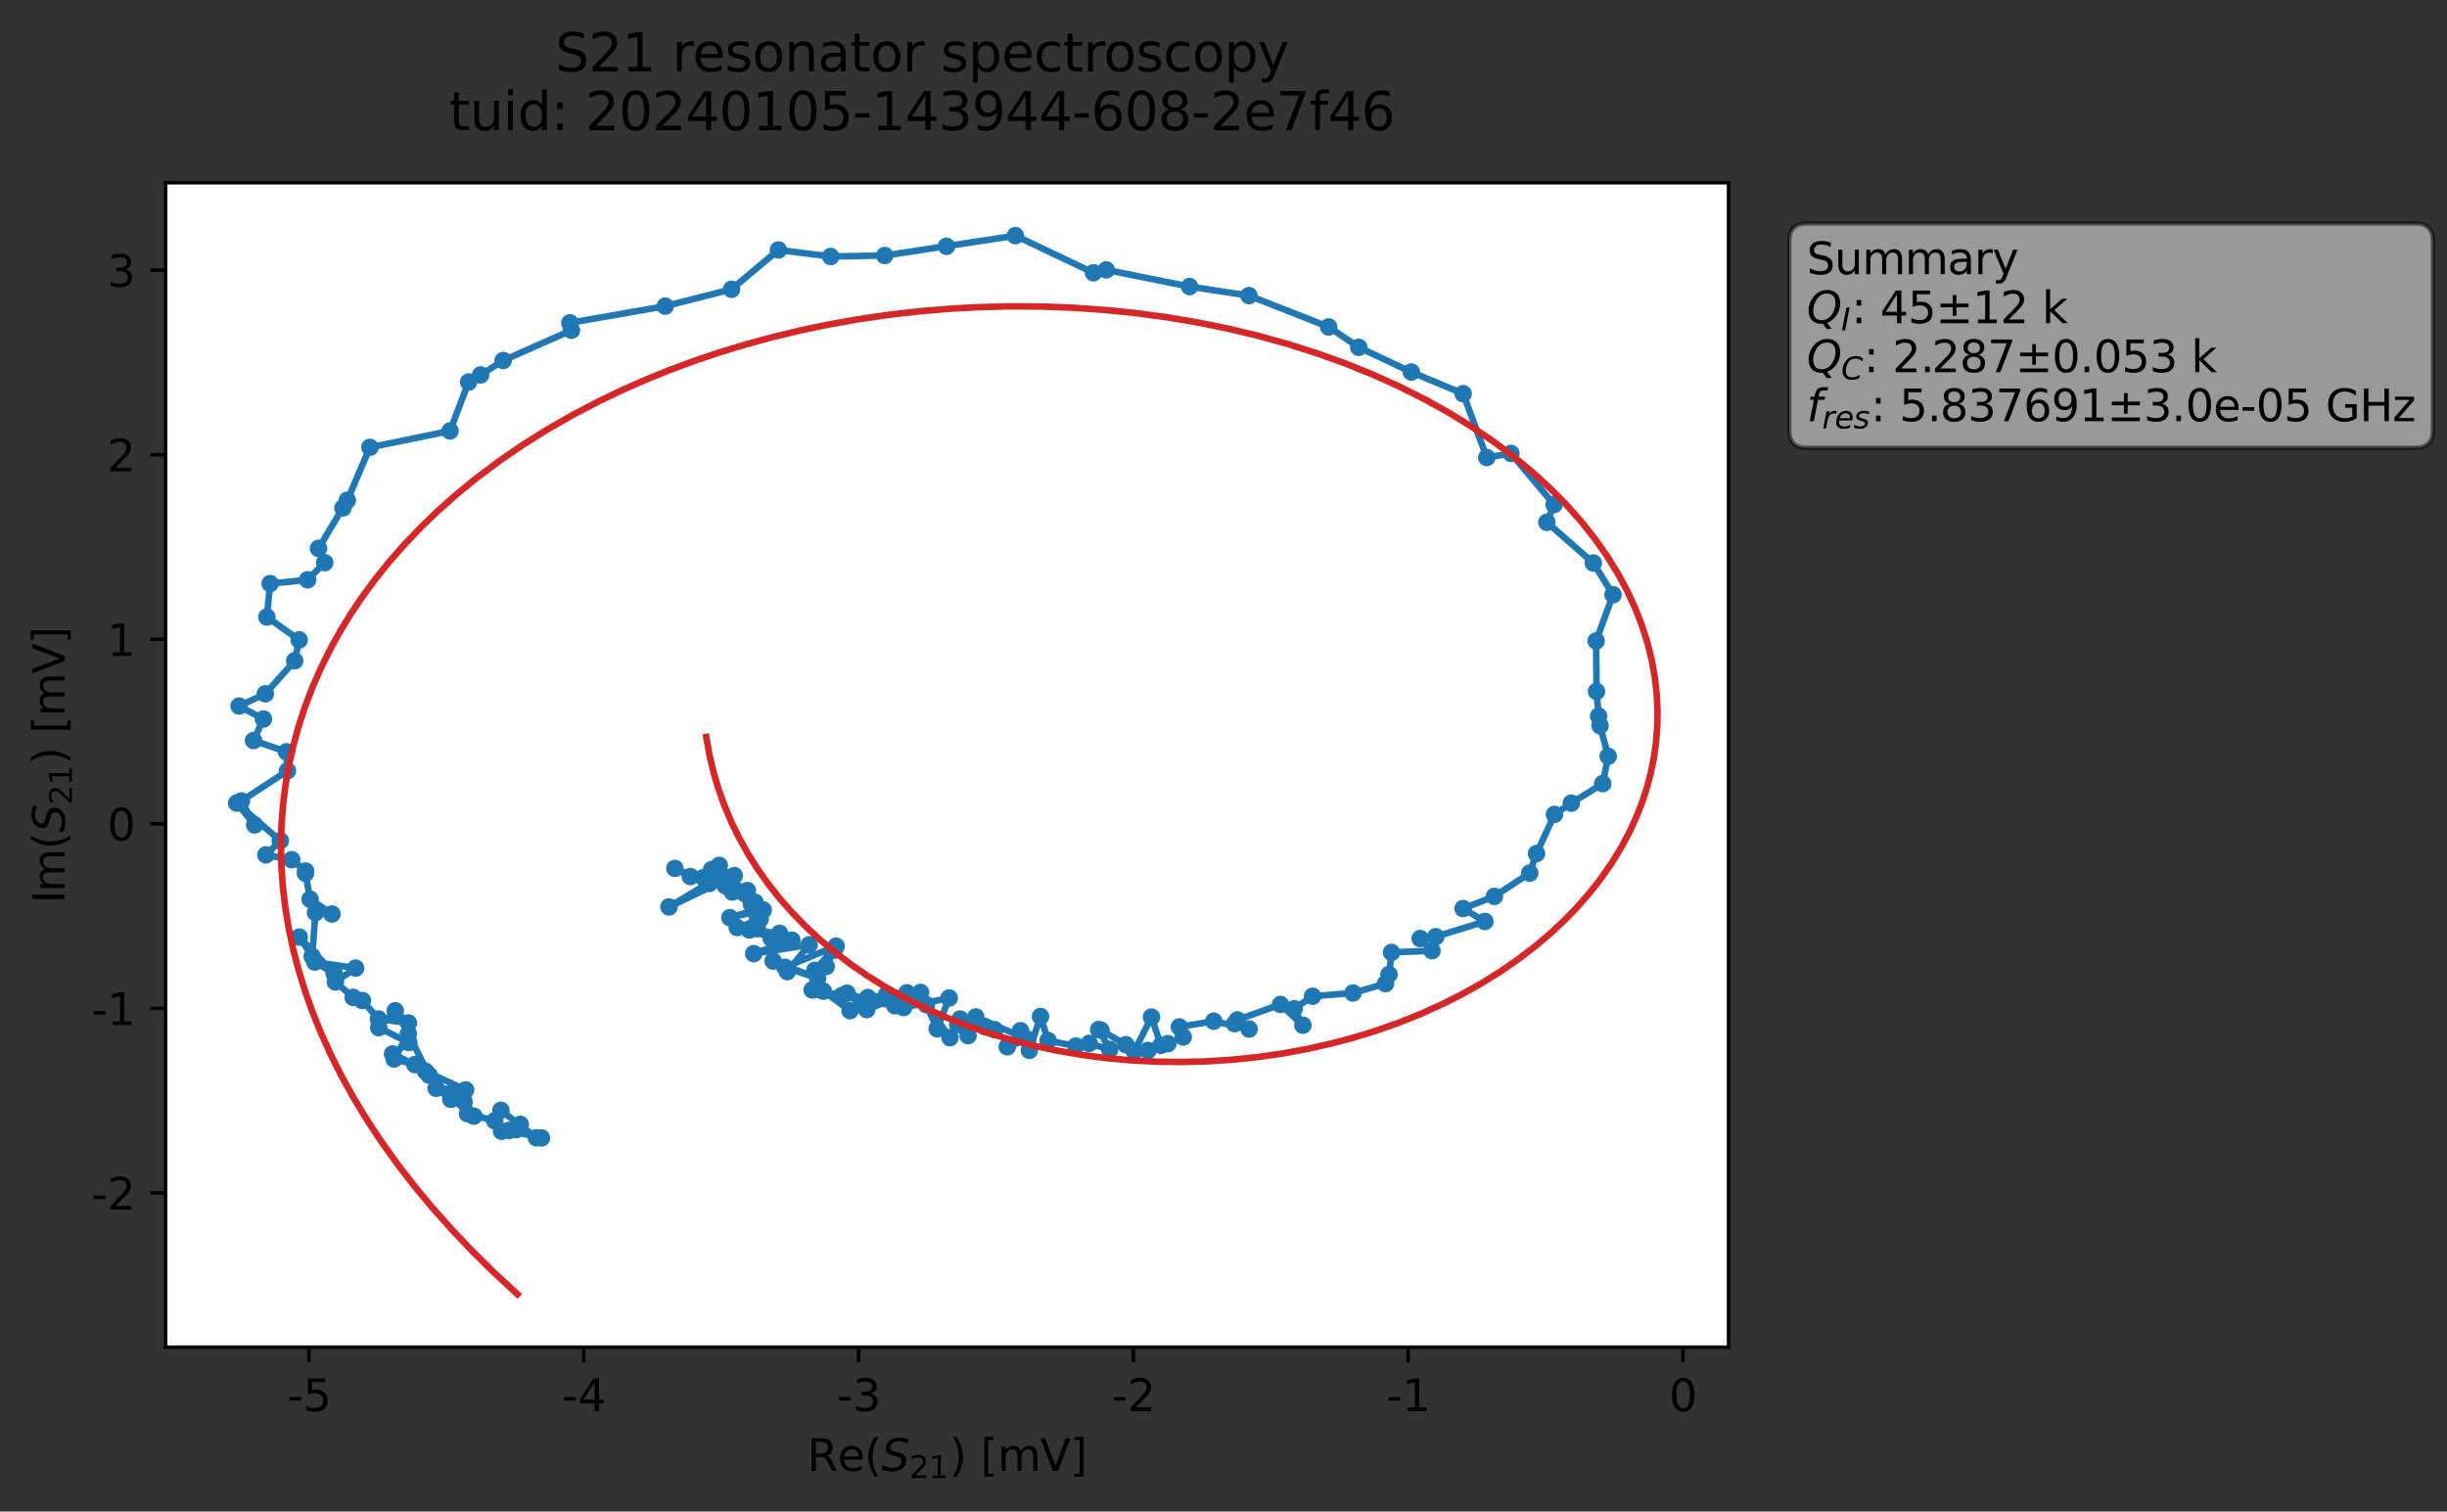 <?xml version="1.0" encoding="utf-8" standalone="no"?>
<!DOCTYPE svg PUBLIC "-//W3C//DTD SVG 1.1//EN"
  "http://www.w3.org/Graphics/SVG/1.1/DTD/svg11.dtd">
<svg xmlns:xlink="http://www.w3.org/1999/xlink" width="559.124pt" height="345.428pt" viewBox="0 0 559.124 345.428" xmlns="http://www.w3.org/2000/svg" version="1.1">
 <rect x="0" y="0" width="559.124" height="345.428" fill="#333333" stroke="none"/>
 <defs>
  <style type="text/css">*{stroke-linejoin: round; stroke-linecap: butt}</style>
 </defs>
 <g id="figure_1">
  <g id="patch_1">
   <path d="M 0 345.428 
L 559.124 345.428 
L 559.124 -0 
L 0 -0 
L 0 345.428 
z
" style="fill: none; opacity: 0"/>
  </g>
  <g id="axes_1">
   <g id="patch_2">
    <path d="M 37.848 307.872 
L 394.968 307.872 
L 394.968 41.76 
L 37.848 41.76 
z
" style="fill: #ffffff"/>
   </g>
   <g id="matplotlib.axis_1">
    <g id="xtick_1">
     <g id="line2d_1">
      <defs>
       <path id="mcdf2997def" d="M 0 0 
L 0 3.5 
" style="stroke: #000000; stroke-width: 0.8"/>
      </defs>
      <g>
       <use xlink:href="#mcdf2997def" x="70.601" y="307.872" style="stroke: #000000; stroke-width: 0.8"/>
      </g>
     </g>
     <g id="text_1">
      <!-- -5 -->
      <g transform="translate(65.616 322.47) scale(0.1 -0.1)">
       <defs>
        <path id="DejaVuSans-2d" d="M 313 2009 
L 1997 2009 
L 1997 1497 
L 313 1497 
L 313 2009 
z
" transform="scale(0.016)"/>
        <path id="DejaVuSans-35" d="M 691 4666 
L 3169 4666 
L 3169 4134 
L 1269 4134 
L 1269 2991 
Q 1406 3038 1543 3061 
Q 1681 3084 1819 3084 
Q 2600 3084 3056 2656 
Q 3513 2228 3513 1497 
Q 3513 744 3044 326 
Q 2575 -91 1722 -91 
Q 1428 -91 1123 -41 
Q 819 9 494 109 
L 494 744 
Q 775 591 1075 516 
Q 1375 441 1709 441 
Q 2250 441 2565 725 
Q 2881 1009 2881 1497 
Q 2881 1984 2565 2268 
Q 2250 2553 1709 2553 
Q 1456 2553 1204 2497 
Q 953 2441 691 2322 
L 691 4666 
z
" transform="scale(0.016)"/>
       </defs>
       <use xlink:href="#DejaVuSans-2d"/>
       <use xlink:href="#DejaVuSans-35" x="36.084"/>
      </g>
     </g>
    </g>
    <g id="xtick_2">
     <g id="line2d_2">
      <g>
       <use xlink:href="#mcdf2997def" x="133.389" y="307.872" style="stroke: #000000; stroke-width: 0.8"/>
      </g>
     </g>
     <g id="text_2">
      <!-- -4 -->
      <g transform="translate(128.404 322.47) scale(0.1 -0.1)">
       <defs>
        <path id="DejaVuSans-34" d="M 2419 4116 
L 825 1625 
L 2419 1625 
L 2419 4116 
z
M 2253 4666 
L 3047 4666 
L 3047 1625 
L 3713 1625 
L 3713 1100 
L 3047 1100 
L 3047 0 
L 2419 0 
L 2419 1100 
L 313 1100 
L 313 1709 
L 2253 4666 
z
" transform="scale(0.016)"/>
       </defs>
       <use xlink:href="#DejaVuSans-2d"/>
       <use xlink:href="#DejaVuSans-34" x="36.084"/>
      </g>
     </g>
    </g>
    <g id="xtick_3">
     <g id="line2d_3">
      <g>
       <use xlink:href="#mcdf2997def" x="196.177" y="307.872" style="stroke: #000000; stroke-width: 0.8"/>
      </g>
     </g>
     <g id="text_3">
      <!-- -3 -->
      <g transform="translate(191.191 322.47) scale(0.1 -0.1)">
       <defs>
        <path id="DejaVuSans-33" d="M 2597 2516 
Q 3050 2419 3304 2112 
Q 3559 1806 3559 1356 
Q 3559 666 3084 287 
Q 2609 -91 1734 -91 
Q 1441 -91 1130 -33 
Q 819 25 488 141 
L 488 750 
Q 750 597 1062 519 
Q 1375 441 1716 441 
Q 2309 441 2620 675 
Q 2931 909 2931 1356 
Q 2931 1769 2642 2001 
Q 2353 2234 1838 2234 
L 1294 2234 
L 1294 2753 
L 1863 2753 
Q 2328 2753 2575 2939 
Q 2822 3125 2822 3475 
Q 2822 3834 2567 4026 
Q 2313 4219 1838 4219 
Q 1578 4219 1281 4162 
Q 984 4106 628 3988 
L 628 4550 
Q 988 4650 1302 4700 
Q 1616 4750 1894 4750 
Q 2613 4750 3031 4423 
Q 3450 4097 3450 3541 
Q 3450 3153 3228 2886 
Q 3006 2619 2597 2516 
z
" transform="scale(0.016)"/>
       </defs>
       <use xlink:href="#DejaVuSans-2d"/>
       <use xlink:href="#DejaVuSans-33" x="36.084"/>
      </g>
     </g>
    </g>
    <g id="xtick_4">
     <g id="line2d_4">
      <g>
       <use xlink:href="#mcdf2997def" x="258.964" y="307.872" style="stroke: #000000; stroke-width: 0.8"/>
      </g>
     </g>
     <g id="text_4">
      <!-- -2 -->
      <g transform="translate(253.979 322.47) scale(0.1 -0.1)">
       <defs>
        <path id="DejaVuSans-32" d="M 1228 531 
L 3431 531 
L 3431 0 
L 469 0 
L 469 531 
Q 828 903 1448 1529 
Q 2069 2156 2228 2338 
Q 2531 2678 2651 2914 
Q 2772 3150 2772 3378 
Q 2772 3750 2511 3984 
Q 2250 4219 1831 4219 
Q 1534 4219 1204 4116 
Q 875 4013 500 3803 
L 500 4441 
Q 881 4594 1212 4672 
Q 1544 4750 1819 4750 
Q 2544 4750 2975 4387 
Q 3406 4025 3406 3419 
Q 3406 3131 3298 2873 
Q 3191 2616 2906 2266 
Q 2828 2175 2409 1742 
Q 1991 1309 1228 531 
z
" transform="scale(0.016)"/>
       </defs>
       <use xlink:href="#DejaVuSans-2d"/>
       <use xlink:href="#DejaVuSans-32" x="36.084"/>
      </g>
     </g>
    </g>
    <g id="xtick_5">
     <g id="line2d_5">
      <g>
       <use xlink:href="#mcdf2997def" x="321.752" y="307.872" style="stroke: #000000; stroke-width: 0.8"/>
      </g>
     </g>
     <g id="text_5">
      <!-- -1 -->
      <g transform="translate(316.766 322.47) scale(0.1 -0.1)">
       <defs>
        <path id="DejaVuSans-31" d="M 794 531 
L 1825 531 
L 1825 4091 
L 703 3866 
L 703 4441 
L 1819 4666 
L 2450 4666 
L 2450 531 
L 3481 531 
L 3481 0 
L 794 0 
L 794 531 
z
" transform="scale(0.016)"/>
       </defs>
       <use xlink:href="#DejaVuSans-2d"/>
       <use xlink:href="#DejaVuSans-31" x="36.084"/>
      </g>
     </g>
    </g>
    <g id="xtick_6">
     <g id="line2d_6">
      <g>
       <use xlink:href="#mcdf2997def" x="384.539" y="307.872" style="stroke: #000000; stroke-width: 0.8"/>
      </g>
     </g>
     <g id="text_6">
      <!-- 0 -->
      <g transform="translate(381.358 322.47) scale(0.1 -0.1)">
       <defs>
        <path id="DejaVuSans-30" d="M 2034 4250 
Q 1547 4250 1301 3770 
Q 1056 3291 1056 2328 
Q 1056 1369 1301 889 
Q 1547 409 2034 409 
Q 2525 409 2770 889 
Q 3016 1369 3016 2328 
Q 3016 3291 2770 3770 
Q 2525 4250 2034 4250 
z
M 2034 4750 
Q 2819 4750 3233 4129 
Q 3647 3509 3647 2328 
Q 3647 1150 3233 529 
Q 2819 -91 2034 -91 
Q 1250 -91 836 529 
Q 422 1150 422 2328 
Q 422 3509 836 4129 
Q 1250 4750 2034 4750 
z
" transform="scale(0.016)"/>
       </defs>
       <use xlink:href="#DejaVuSans-30"/>
      </g>
     </g>
    </g>
    <g id="text_7">
     <!-- Re$(S_{21})$ [mV] -->
     <g transform="translate(184.408 336.149) scale(0.1 -0.1)">
      <defs>
       <path id="DejaVuSans-52" d="M 2841 2188 
Q 3044 2119 3236 1894 
Q 3428 1669 3622 1275 
L 4263 0 
L 3584 0 
L 2988 1197 
Q 2756 1666 2539 1819 
Q 2322 1972 1947 1972 
L 1259 1972 
L 1259 0 
L 628 0 
L 628 4666 
L 2053 4666 
Q 2853 4666 3247 4331 
Q 3641 3997 3641 3322 
Q 3641 2881 3436 2590 
Q 3231 2300 2841 2188 
z
M 1259 4147 
L 1259 2491 
L 2053 2491 
Q 2509 2491 2742 2702 
Q 2975 2913 2975 3322 
Q 2975 3731 2742 3939 
Q 2509 4147 2053 4147 
L 1259 4147 
z
" transform="scale(0.016)"/>
       <path id="DejaVuSans-65" d="M 3597 1894 
L 3597 1613 
L 953 1613 
Q 991 1019 1311 708 
Q 1631 397 2203 397 
Q 2534 397 2845 478 
Q 3156 559 3463 722 
L 3463 178 
Q 3153 47 2828 -22 
Q 2503 -91 2169 -91 
Q 1331 -91 842 396 
Q 353 884 353 1716 
Q 353 2575 817 3079 
Q 1281 3584 2069 3584 
Q 2775 3584 3186 3129 
Q 3597 2675 3597 1894 
z
M 3022 2063 
Q 3016 2534 2758 2815 
Q 2500 3097 2075 3097 
Q 1594 3097 1305 2825 
Q 1016 2553 972 2059 
L 3022 2063 
z
" transform="scale(0.016)"/>
       <path id="DejaVuSans-28" d="M 1984 4856 
Q 1566 4138 1362 3434 
Q 1159 2731 1159 2009 
Q 1159 1288 1364 580 
Q 1569 -128 1984 -844 
L 1484 -844 
Q 1016 -109 783 600 
Q 550 1309 550 2009 
Q 550 2706 781 3412 
Q 1013 4119 1484 4856 
L 1984 4856 
z
" transform="scale(0.016)"/>
       <path id="DejaVuSans-Oblique-53" d="M 3859 4513 
L 3738 3897 
Q 3422 4066 3111 4152 
Q 2800 4238 2509 4238 
Q 1944 4238 1609 3991 
Q 1275 3744 1275 3334 
Q 1275 3109 1398 2989 
Q 1522 2869 2034 2731 
L 2413 2638 
Q 3053 2472 3303 2217 
Q 3553 1963 3553 1503 
Q 3553 797 2998 353 
Q 2444 -91 1538 -91 
Q 1166 -91 791 -17 
Q 416 56 38 206 
L 166 856 
Q 513 641 861 531 
Q 1209 422 1556 422 
Q 2147 422 2503 684 
Q 2859 947 2859 1369 
Q 2859 1650 2717 1795 
Q 2575 1941 2106 2059 
L 1728 2156 
Q 1081 2325 845 2545 
Q 609 2766 609 3163 
Q 609 3859 1145 4304 
Q 1681 4750 2541 4750 
Q 2875 4750 3203 4690 
Q 3531 4631 3859 4513 
z
" transform="scale(0.016)"/>
       <path id="DejaVuSans-29" d="M 513 4856 
L 1013 4856 
Q 1481 4119 1714 3412 
Q 1947 2706 1947 2009 
Q 1947 1309 1714 600 
Q 1481 -109 1013 -844 
L 513 -844 
Q 928 -128 1133 580 
Q 1338 1288 1338 2009 
Q 1338 2731 1133 3434 
Q 928 4138 513 4856 
z
" transform="scale(0.016)"/>
       <path id="DejaVuSans-20" transform="scale(0.016)"/>
       <path id="DejaVuSans-5b" d="M 550 4863 
L 1875 4863 
L 1875 4416 
L 1125 4416 
L 1125 -397 
L 1875 -397 
L 1875 -844 
L 550 -844 
L 550 4863 
z
" transform="scale(0.016)"/>
       <path id="DejaVuSans-6d" d="M 3328 2828 
Q 3544 3216 3844 3400 
Q 4144 3584 4550 3584 
Q 5097 3584 5394 3201 
Q 5691 2819 5691 2113 
L 5691 0 
L 5113 0 
L 5113 2094 
Q 5113 2597 4934 2840 
Q 4756 3084 4391 3084 
Q 3944 3084 3684 2787 
Q 3425 2491 3425 1978 
L 3425 0 
L 2847 0 
L 2847 2094 
Q 2847 2600 2669 2842 
Q 2491 3084 2119 3084 
Q 1678 3084 1418 2786 
Q 1159 2488 1159 1978 
L 1159 0 
L 581 0 
L 581 3500 
L 1159 3500 
L 1159 2956 
Q 1356 3278 1631 3431 
Q 1906 3584 2284 3584 
Q 2666 3584 2933 3390 
Q 3200 3197 3328 2828 
z
" transform="scale(0.016)"/>
       <path id="DejaVuSans-56" d="M 1831 0 
L 50 4666 
L 709 4666 
L 2188 738 
L 3669 4666 
L 4325 4666 
L 2547 0 
L 1831 0 
z
" transform="scale(0.016)"/>
       <path id="DejaVuSans-5d" d="M 1947 4863 
L 1947 -844 
L 622 -844 
L 622 -397 
L 1369 -397 
L 1369 4416 
L 622 4416 
L 622 4863 
L 1947 4863 
z
" transform="scale(0.016)"/>
      </defs>
      <use xlink:href="#DejaVuSans-52" transform="translate(0 0.016)"/>
      <use xlink:href="#DejaVuSans-65" transform="translate(69.482 0.016)"/>
      <use xlink:href="#DejaVuSans-28" transform="translate(131.006 0.016)"/>
      <use xlink:href="#DejaVuSans-Oblique-53" transform="translate(170.02 0.016)"/>
      <use xlink:href="#DejaVuSans-32" transform="translate(233.496 -16.391) scale(0.7)"/>
      <use xlink:href="#DejaVuSans-31" transform="translate(278.032 -16.391) scale(0.7)"/>
      <use xlink:href="#DejaVuSans-29" transform="translate(325.303 0.016)"/>
      <use xlink:href="#DejaVuSans-20" transform="translate(364.316 0.016)"/>
      <use xlink:href="#DejaVuSans-5b" transform="translate(396.104 0.016)"/>
      <use xlink:href="#DejaVuSans-6d" transform="translate(435.117 0.016)"/>
      <use xlink:href="#DejaVuSans-56" transform="translate(532.529 0.016)"/>
      <use xlink:href="#DejaVuSans-5d" transform="translate(600.938 0.016)"/>
     </g>
    </g>
   </g>
   <g id="matplotlib.axis_2">
    <g id="ytick_1">
     <g id="line2d_7">
      <defs>
       <path id="m090be7a3ef" d="M 0 0 
L -3.5 0 
" style="stroke: #000000; stroke-width: 0.8"/>
      </defs>
      <g>
       <use xlink:href="#m090be7a3ef" x="37.848" y="272.637" style="stroke: #000000; stroke-width: 0.8"/>
      </g>
     </g>
     <g id="text_8">
      <!-- -2 -->
      <g transform="translate(20.878 276.437) scale(0.1 -0.1)">
       <use xlink:href="#DejaVuSans-2d"/>
       <use xlink:href="#DejaVuSans-32" x="36.084"/>
      </g>
     </g>
    </g>
    <g id="ytick_2">
     <g id="line2d_8">
      <g>
       <use xlink:href="#m090be7a3ef" x="37.848" y="230.458" style="stroke: #000000; stroke-width: 0.8"/>
      </g>
     </g>
     <g id="text_9">
      <!-- -1 -->
      <g transform="translate(20.878 234.257) scale(0.1 -0.1)">
       <use xlink:href="#DejaVuSans-2d"/>
       <use xlink:href="#DejaVuSans-31" x="36.084"/>
      </g>
     </g>
    </g>
    <g id="ytick_3">
     <g id="line2d_9">
      <g>
       <use xlink:href="#m090be7a3ef" x="37.848" y="188.279" style="stroke: #000000; stroke-width: 0.8"/>
      </g>
     </g>
     <g id="text_10">
      <!-- 0 -->
      <g transform="translate(24.486 192.078) scale(0.1 -0.1)">
       <use xlink:href="#DejaVuSans-30"/>
      </g>
     </g>
    </g>
    <g id="ytick_4">
     <g id="line2d_10">
      <g>
       <use xlink:href="#m090be7a3ef" x="37.848" y="146.099" style="stroke: #000000; stroke-width: 0.8"/>
      </g>
     </g>
     <g id="text_11">
      <!-- 1 -->
      <g transform="translate(24.486 149.899) scale(0.1 -0.1)">
       <use xlink:href="#DejaVuSans-31"/>
      </g>
     </g>
    </g>
    <g id="ytick_5">
     <g id="line2d_11">
      <g>
       <use xlink:href="#m090be7a3ef" x="37.848" y="103.92" style="stroke: #000000; stroke-width: 0.8"/>
      </g>
     </g>
     <g id="text_12">
      <!-- 2 -->
      <g transform="translate(24.486 107.719) scale(0.1 -0.1)">
       <use xlink:href="#DejaVuSans-32"/>
      </g>
     </g>
    </g>
    <g id="ytick_6">
     <g id="line2d_12">
      <g>
       <use xlink:href="#m090be7a3ef" x="37.848" y="61.741" style="stroke: #000000; stroke-width: 0.8"/>
      </g>
     </g>
     <g id="text_13">
      <!-- 3 -->
      <g transform="translate(24.486 65.54) scale(0.1 -0.1)">
       <use xlink:href="#DejaVuSans-33"/>
      </g>
     </g>
    </g>
    <g id="text_14">
     <!-- Im$(S_{21})$ [mV] -->
     <g transform="translate(14.798 206.466) rotate(-90) scale(0.1 -0.1)">
      <defs>
       <path id="DejaVuSans-49" d="M 628 4666 
L 1259 4666 
L 1259 0 
L 628 0 
L 628 4666 
z
" transform="scale(0.016)"/>
      </defs>
      <use xlink:href="#DejaVuSans-49" transform="translate(0 0.016)"/>
      <use xlink:href="#DejaVuSans-6d" transform="translate(25.867 0.016)"/>
      <use xlink:href="#DejaVuSans-28" transform="translate(123.279 0.016)"/>
      <use xlink:href="#DejaVuSans-Oblique-53" transform="translate(162.293 0.016)"/>
      <use xlink:href="#DejaVuSans-32" transform="translate(225.77 -16.391) scale(0.7)"/>
      <use xlink:href="#DejaVuSans-31" transform="translate(270.306 -16.391) scale(0.7)"/>
      <use xlink:href="#DejaVuSans-29" transform="translate(317.576 0.016)"/>
      <use xlink:href="#DejaVuSans-20" transform="translate(356.59 0.016)"/>
      <use xlink:href="#DejaVuSans-5b" transform="translate(388.377 0.016)"/>
      <use xlink:href="#DejaVuSans-6d" transform="translate(427.391 0.016)"/>
      <use xlink:href="#DejaVuSans-56" transform="translate(524.803 0.016)"/>
      <use xlink:href="#DejaVuSans-5d" transform="translate(593.211 0.016)"/>
     </g>
    </g>
   </g>
   <g id="line2d_13">
    <path d="M 123.712 260.051 
L 116.379 258.333 
L 118.887 256.957 
L 114.611 258.526 
L 118.04 258.137 
L 122.571 260.018 
L 114.455 253.74 
L 113.032 256.119 
L 106.828 254.525 
L 108.291 255.08 
L 106.047 251.828 
L 103.001 251.202 
L 99.655 248.718 
L 106.386 249.087 
L 97.241 244.821 
L 98.058 245.717 
L 93.306 236.279 
L 90.059 242.008 
L 94.791 243.298 
L 89.694 240.865 
L 93.419 238.264 
L 86.535 234.85 
L 90.321 230.993 
L 93.314 233.784 
L 86.467 232.872 
L 82.809 228.659 
L 80.687 227.92 
L 76.631 224.4 
L 81.262 221.237 
L 71.94 219.852 
L 76.328 222.418 
L 68.373 214.146 
L 71.326 218.563 
L 72.092 208.563 
L 75.85 208.879 
L 70.851 205.491 
L 69.791 199.598 
L 69.827 199.066 
L 66.651 196.465 
L 60.749 195.371 
L 64.049 192.146 
L 54.081 183.524 
L 58.198 188.531 
L 55.154 183.04 
L 65.678 176.152 
L 65.453 171.806 
L 57.934 169.231 
L 60.194 164.311 
L 54.636 161.354 
L 60.635 158.552 
L 67.34 150.998 
L 68.354 146.248 
L 60.975 141 
L 61.72 133.372 
L 70.286 132.501 
L 74.199 128.585 
L 72.787 125.328 
L 79.362 114.332 
L 84.523 102.233 
L 102.836 98.486 
L 107.079 87.295 
L 109.812 85.689 
L 114.971 82.385 
L 130.569 75.475 
L 130.204 73.783 
L 152.005 69.965 
L 167.15 66.115 
L 177.863 57.128 
L 189.801 58.619 
L 202.159 58.395 
L 232.006 53.856 
L 249.854 62.34 
L 252.776 61.681 
L 271.81 65.493 
L 285.373 67.558 
L 303.593 74.717 
L 310.466 79.376 
L 322.468 85.021 
L 334.325 89.976 
L 339.722 104.556 
L 345.247 103.622 
L 355.095 115.314 
L 353.454 119.367 
L 364.067 128.663 
L 368.57 135.911 
L 364.703 146.488 
L 364.804 158.004 
L 365.281 163.651 
L 365.602 165.844 
L 367.467 172.823 
L 366.201 179.092 
L 359.038 183.541 
L 355.195 186.117 
L 351.083 195.062 
L 349.533 199.535 
L 341.461 204.848 
L 334.299 207.631 
L 339.289 210.589 
L 328.068 214.06 
L 324.507 214.486 
L 327.204 217.274 
L 317.951 217.658 
L 317.381 222.69 
L 316.577 224.792 
L 309.149 226.931 
L 299.916 227.674 
L 295.712 230.529 
L 297.693 234.287 
L 292.575 229.549 
L 282.736 233.087 
L 282.092 233.936 
L 285.405 235.166 
L 277.334 233.378 
L 269.474 234.679 
L 270.359 236.989 
L 266.85 238.503 
L 262.302 240.061 
L 265.265 238.885 
L 263.107 232.429 
L 259.192 240.219 
L 257.255 238.75 
L 251.563 235.434 
L 251.032 235.284 
L 253.566 239.822 
L 248.874 238.451 
L 245.817 239.055 
L 239.473 237.794 
L 237.752 232.292 
L 235.199 240.052 
L 233.182 235.55 
L 230.159 239.229 
L 234.84 237.534 
L 222.955 232.403 
L 227.296 235.328 
L 225.025 234.641 
L 220.86 234.936 
L 221.199 236.669 
L 218.853 234.138 
L 219.378 232.885 
L 217.045 237.14 
L 211.675 229.628 
L 214.132 235.117 
L 216.877 228.063 
L 206.479 230.258 
L 210.343 226.802 
L 202.635 227.232 
L 204.48 229.846 
L 197.807 228.713 
L 207.228 226.883 
L 198.301 227.971 
L 204.623 228.104 
L 198.046 230.728 
L 193.545 226.978 
L 198.827 228.681 
L 194.235 230.968 
L 188.133 226.51 
L 185.574 226.222 
L 192.302 227.543 
L 186.132 226.177 
L 190.558 217.16 
L 186.187 221.766 
L 191.044 216.229 
L 179.333 221.049 
L 186.824 223.557 
L 176.66 219.634 
L 179.892 222.05 
L 184.877 215.922 
L 172.218 217.938 
L 180.93 214.847 
L 178.066 214.398 
L 171.222 212.521 
L 178.139 213.292 
L 176.211 214.444 
L 171.278 212.284 
L 173.699 210.013 
L 173.05 212.24 
L 168.448 211.97 
L 171.299 212.45 
L 172.647 206.855 
L 172.281 208.039 
L 166.77 209.721 
L 174.395 207.954 
L 172.525 206.208 
L 171.696 206.623 
L 167.322 203.855 
L 165.716 202.414 
L 167.779 200.093 
L 152.856 207.262 
L 164.852 200.028 
L 170.77 203.515 
L 162.606 198.719 
L 157.725 200.326 
L 154.194 198.455 
L 162.098 201.89 
L 164.347 197.756 
L 160.808 200.644 
L 160.808 200.644 
" clip-path="url(#p55b17afa68)" style="fill: none; stroke: #1f77b4; stroke-width: 1.5; stroke-linecap: square"/>
    <defs>
     <path id="mf19c0511cd" d="M 0 1.5 
C 0.398 1.5 0.779 1.342 1.061 1.061 
C 1.342 0.779 1.5 0.398 1.5 0 
C 1.5 -0.398 1.342 -0.779 1.061 -1.061 
C 0.779 -1.342 0.398 -1.5 0 -1.5 
C -0.398 -1.5 -0.779 -1.342 -1.061 -1.061 
C -1.342 -0.779 -1.5 -0.398 -1.5 0 
C -1.5 0.398 -1.342 0.779 -1.061 1.061 
C -0.779 1.342 -0.398 1.5 0 1.5 
z
" style="stroke: #1f77b4"/>
    </defs>
    <g clip-path="url(#p55b17afa68)">
     <use xlink:href="#mf19c0511cd" x="123.712" y="260.051" style="fill: #1f77b4; stroke: #1f77b4"/>
     <use xlink:href="#mf19c0511cd" x="116.379" y="258.333" style="fill: #1f77b4; stroke: #1f77b4"/>
     <use xlink:href="#mf19c0511cd" x="118.887" y="256.957" style="fill: #1f77b4; stroke: #1f77b4"/>
     <use xlink:href="#mf19c0511cd" x="114.611" y="258.526" style="fill: #1f77b4; stroke: #1f77b4"/>
     <use xlink:href="#mf19c0511cd" x="118.04" y="258.137" style="fill: #1f77b4; stroke: #1f77b4"/>
     <use xlink:href="#mf19c0511cd" x="122.571" y="260.018" style="fill: #1f77b4; stroke: #1f77b4"/>
     <use xlink:href="#mf19c0511cd" x="114.455" y="253.74" style="fill: #1f77b4; stroke: #1f77b4"/>
     <use xlink:href="#mf19c0511cd" x="113.032" y="256.119" style="fill: #1f77b4; stroke: #1f77b4"/>
     <use xlink:href="#mf19c0511cd" x="106.828" y="254.525" style="fill: #1f77b4; stroke: #1f77b4"/>
     <use xlink:href="#mf19c0511cd" x="108.291" y="255.08" style="fill: #1f77b4; stroke: #1f77b4"/>
     <use xlink:href="#mf19c0511cd" x="106.047" y="251.828" style="fill: #1f77b4; stroke: #1f77b4"/>
     <use xlink:href="#mf19c0511cd" x="103.113" y="251.214" style="fill: #1f77b4; stroke: #1f77b4"/>
     <use xlink:href="#mf19c0511cd" x="103.001" y="251.202" style="fill: #1f77b4; stroke: #1f77b4"/>
     <use xlink:href="#mf19c0511cd" x="99.655" y="248.718" style="fill: #1f77b4; stroke: #1f77b4"/>
     <use xlink:href="#mf19c0511cd" x="106.386" y="249.087" style="fill: #1f77b4; stroke: #1f77b4"/>
     <use xlink:href="#mf19c0511cd" x="97.241" y="244.821" style="fill: #1f77b4; stroke: #1f77b4"/>
     <use xlink:href="#mf19c0511cd" x="98.058" y="245.717" style="fill: #1f77b4; stroke: #1f77b4"/>
     <use xlink:href="#mf19c0511cd" x="93.306" y="236.279" style="fill: #1f77b4; stroke: #1f77b4"/>
     <use xlink:href="#mf19c0511cd" x="90.059" y="242.008" style="fill: #1f77b4; stroke: #1f77b4"/>
     <use xlink:href="#mf19c0511cd" x="94.791" y="243.298" style="fill: #1f77b4; stroke: #1f77b4"/>
     <use xlink:href="#mf19c0511cd" x="89.694" y="240.865" style="fill: #1f77b4; stroke: #1f77b4"/>
     <use xlink:href="#mf19c0511cd" x="93.419" y="238.264" style="fill: #1f77b4; stroke: #1f77b4"/>
     <use xlink:href="#mf19c0511cd" x="86.535" y="234.85" style="fill: #1f77b4; stroke: #1f77b4"/>
     <use xlink:href="#mf19c0511cd" x="90.321" y="230.993" style="fill: #1f77b4; stroke: #1f77b4"/>
     <use xlink:href="#mf19c0511cd" x="93.314" y="233.784" style="fill: #1f77b4; stroke: #1f77b4"/>
     <use xlink:href="#mf19c0511cd" x="86.467" y="232.872" style="fill: #1f77b4; stroke: #1f77b4"/>
     <use xlink:href="#mf19c0511cd" x="82.809" y="228.659" style="fill: #1f77b4; stroke: #1f77b4"/>
     <use xlink:href="#mf19c0511cd" x="80.687" y="227.92" style="fill: #1f77b4; stroke: #1f77b4"/>
     <use xlink:href="#mf19c0511cd" x="76.631" y="224.4" style="fill: #1f77b4; stroke: #1f77b4"/>
     <use xlink:href="#mf19c0511cd" x="81.262" y="221.237" style="fill: #1f77b4; stroke: #1f77b4"/>
     <use xlink:href="#mf19c0511cd" x="71.94" y="219.852" style="fill: #1f77b4; stroke: #1f77b4"/>
     <use xlink:href="#mf19c0511cd" x="76.328" y="222.418" style="fill: #1f77b4; stroke: #1f77b4"/>
     <use xlink:href="#mf19c0511cd" x="68.373" y="214.146" style="fill: #1f77b4; stroke: #1f77b4"/>
     <use xlink:href="#mf19c0511cd" x="71.326" y="218.563" style="fill: #1f77b4; stroke: #1f77b4"/>
     <use xlink:href="#mf19c0511cd" x="72.092" y="208.563" style="fill: #1f77b4; stroke: #1f77b4"/>
     <use xlink:href="#mf19c0511cd" x="75.85" y="208.879" style="fill: #1f77b4; stroke: #1f77b4"/>
     <use xlink:href="#mf19c0511cd" x="70.851" y="205.491" style="fill: #1f77b4; stroke: #1f77b4"/>
     <use xlink:href="#mf19c0511cd" x="69.791" y="199.598" style="fill: #1f77b4; stroke: #1f77b4"/>
     <use xlink:href="#mf19c0511cd" x="69.827" y="199.066" style="fill: #1f77b4; stroke: #1f77b4"/>
     <use xlink:href="#mf19c0511cd" x="66.651" y="196.465" style="fill: #1f77b4; stroke: #1f77b4"/>
     <use xlink:href="#mf19c0511cd" x="60.749" y="195.371" style="fill: #1f77b4; stroke: #1f77b4"/>
     <use xlink:href="#mf19c0511cd" x="64.049" y="192.146" style="fill: #1f77b4; stroke: #1f77b4"/>
     <use xlink:href="#mf19c0511cd" x="54.081" y="183.524" style="fill: #1f77b4; stroke: #1f77b4"/>
     <use xlink:href="#mf19c0511cd" x="58.198" y="188.531" style="fill: #1f77b4; stroke: #1f77b4"/>
     <use xlink:href="#mf19c0511cd" x="55.154" y="183.04" style="fill: #1f77b4; stroke: #1f77b4"/>
     <use xlink:href="#mf19c0511cd" x="65.678" y="176.152" style="fill: #1f77b4; stroke: #1f77b4"/>
     <use xlink:href="#mf19c0511cd" x="65.453" y="171.806" style="fill: #1f77b4; stroke: #1f77b4"/>
     <use xlink:href="#mf19c0511cd" x="57.934" y="169.231" style="fill: #1f77b4; stroke: #1f77b4"/>
     <use xlink:href="#mf19c0511cd" x="60.194" y="164.311" style="fill: #1f77b4; stroke: #1f77b4"/>
     <use xlink:href="#mf19c0511cd" x="54.636" y="161.354" style="fill: #1f77b4; stroke: #1f77b4"/>
     <use xlink:href="#mf19c0511cd" x="60.635" y="158.552" style="fill: #1f77b4; stroke: #1f77b4"/>
     <use xlink:href="#mf19c0511cd" x="67.34" y="150.998" style="fill: #1f77b4; stroke: #1f77b4"/>
     <use xlink:href="#mf19c0511cd" x="68.354" y="146.248" style="fill: #1f77b4; stroke: #1f77b4"/>
     <use xlink:href="#mf19c0511cd" x="60.975" y="141" style="fill: #1f77b4; stroke: #1f77b4"/>
     <use xlink:href="#mf19c0511cd" x="61.72" y="133.372" style="fill: #1f77b4; stroke: #1f77b4"/>
     <use xlink:href="#mf19c0511cd" x="70.286" y="132.501" style="fill: #1f77b4; stroke: #1f77b4"/>
     <use xlink:href="#mf19c0511cd" x="74.199" y="128.585" style="fill: #1f77b4; stroke: #1f77b4"/>
     <use xlink:href="#mf19c0511cd" x="72.787" y="125.328" style="fill: #1f77b4; stroke: #1f77b4"/>
     <use xlink:href="#mf19c0511cd" x="78.355" y="116.08" style="fill: #1f77b4; stroke: #1f77b4"/>
     <use xlink:href="#mf19c0511cd" x="79.362" y="114.332" style="fill: #1f77b4; stroke: #1f77b4"/>
     <use xlink:href="#mf19c0511cd" x="84.523" y="102.233" style="fill: #1f77b4; stroke: #1f77b4"/>
     <use xlink:href="#mf19c0511cd" x="102.836" y="98.486" style="fill: #1f77b4; stroke: #1f77b4"/>
     <use xlink:href="#mf19c0511cd" x="107.079" y="87.295" style="fill: #1f77b4; stroke: #1f77b4"/>
     <use xlink:href="#mf19c0511cd" x="109.812" y="85.689" style="fill: #1f77b4; stroke: #1f77b4"/>
     <use xlink:href="#mf19c0511cd" x="114.971" y="82.385" style="fill: #1f77b4; stroke: #1f77b4"/>
     <use xlink:href="#mf19c0511cd" x="130.569" y="75.475" style="fill: #1f77b4; stroke: #1f77b4"/>
     <use xlink:href="#mf19c0511cd" x="130.204" y="73.783" style="fill: #1f77b4; stroke: #1f77b4"/>
     <use xlink:href="#mf19c0511cd" x="152.005" y="69.965" style="fill: #1f77b4; stroke: #1f77b4"/>
     <use xlink:href="#mf19c0511cd" x="167.15" y="66.115" style="fill: #1f77b4; stroke: #1f77b4"/>
     <use xlink:href="#mf19c0511cd" x="177.863" y="57.128" style="fill: #1f77b4; stroke: #1f77b4"/>
     <use xlink:href="#mf19c0511cd" x="189.801" y="58.619" style="fill: #1f77b4; stroke: #1f77b4"/>
     <use xlink:href="#mf19c0511cd" x="202.159" y="58.395" style="fill: #1f77b4; stroke: #1f77b4"/>
     <use xlink:href="#mf19c0511cd" x="216.272" y="56.294" style="fill: #1f77b4; stroke: #1f77b4"/>
     <use xlink:href="#mf19c0511cd" x="232.006" y="53.856" style="fill: #1f77b4; stroke: #1f77b4"/>
     <use xlink:href="#mf19c0511cd" x="249.854" y="62.34" style="fill: #1f77b4; stroke: #1f77b4"/>
     <use xlink:href="#mf19c0511cd" x="252.776" y="61.681" style="fill: #1f77b4; stroke: #1f77b4"/>
     <use xlink:href="#mf19c0511cd" x="271.81" y="65.493" style="fill: #1f77b4; stroke: #1f77b4"/>
     <use xlink:href="#mf19c0511cd" x="285.373" y="67.558" style="fill: #1f77b4; stroke: #1f77b4"/>
     <use xlink:href="#mf19c0511cd" x="303.593" y="74.717" style="fill: #1f77b4; stroke: #1f77b4"/>
     <use xlink:href="#mf19c0511cd" x="310.466" y="79.376" style="fill: #1f77b4; stroke: #1f77b4"/>
     <use xlink:href="#mf19c0511cd" x="322.468" y="85.021" style="fill: #1f77b4; stroke: #1f77b4"/>
     <use xlink:href="#mf19c0511cd" x="334.325" y="89.976" style="fill: #1f77b4; stroke: #1f77b4"/>
     <use xlink:href="#mf19c0511cd" x="339.722" y="104.556" style="fill: #1f77b4; stroke: #1f77b4"/>
     <use xlink:href="#mf19c0511cd" x="345.247" y="103.622" style="fill: #1f77b4; stroke: #1f77b4"/>
     <use xlink:href="#mf19c0511cd" x="355.095" y="115.314" style="fill: #1f77b4; stroke: #1f77b4"/>
     <use xlink:href="#mf19c0511cd" x="353.454" y="119.367" style="fill: #1f77b4; stroke: #1f77b4"/>
     <use xlink:href="#mf19c0511cd" x="364.067" y="128.663" style="fill: #1f77b4; stroke: #1f77b4"/>
     <use xlink:href="#mf19c0511cd" x="368.57" y="135.911" style="fill: #1f77b4; stroke: #1f77b4"/>
     <use xlink:href="#mf19c0511cd" x="364.703" y="146.488" style="fill: #1f77b4; stroke: #1f77b4"/>
     <use xlink:href="#mf19c0511cd" x="364.804" y="158.004" style="fill: #1f77b4; stroke: #1f77b4"/>
     <use xlink:href="#mf19c0511cd" x="365.281" y="163.651" style="fill: #1f77b4; stroke: #1f77b4"/>
     <use xlink:href="#mf19c0511cd" x="365.602" y="165.844" style="fill: #1f77b4; stroke: #1f77b4"/>
     <use xlink:href="#mf19c0511cd" x="367.467" y="172.823" style="fill: #1f77b4; stroke: #1f77b4"/>
     <use xlink:href="#mf19c0511cd" x="366.201" y="179.092" style="fill: #1f77b4; stroke: #1f77b4"/>
     <use xlink:href="#mf19c0511cd" x="359.038" y="183.541" style="fill: #1f77b4; stroke: #1f77b4"/>
     <use xlink:href="#mf19c0511cd" x="355.195" y="186.117" style="fill: #1f77b4; stroke: #1f77b4"/>
     <use xlink:href="#mf19c0511cd" x="351.083" y="195.062" style="fill: #1f77b4; stroke: #1f77b4"/>
     <use xlink:href="#mf19c0511cd" x="349.533" y="199.535" style="fill: #1f77b4; stroke: #1f77b4"/>
     <use xlink:href="#mf19c0511cd" x="341.461" y="204.848" style="fill: #1f77b4; stroke: #1f77b4"/>
     <use xlink:href="#mf19c0511cd" x="334.299" y="207.631" style="fill: #1f77b4; stroke: #1f77b4"/>
     <use xlink:href="#mf19c0511cd" x="339.289" y="210.589" style="fill: #1f77b4; stroke: #1f77b4"/>
     <use xlink:href="#mf19c0511cd" x="328.068" y="214.06" style="fill: #1f77b4; stroke: #1f77b4"/>
     <use xlink:href="#mf19c0511cd" x="324.507" y="214.486" style="fill: #1f77b4; stroke: #1f77b4"/>
     <use xlink:href="#mf19c0511cd" x="327.204" y="217.274" style="fill: #1f77b4; stroke: #1f77b4"/>
     <use xlink:href="#mf19c0511cd" x="317.951" y="217.658" style="fill: #1f77b4; stroke: #1f77b4"/>
     <use xlink:href="#mf19c0511cd" x="317.381" y="222.69" style="fill: #1f77b4; stroke: #1f77b4"/>
     <use xlink:href="#mf19c0511cd" x="316.577" y="224.792" style="fill: #1f77b4; stroke: #1f77b4"/>
     <use xlink:href="#mf19c0511cd" x="309.149" y="226.931" style="fill: #1f77b4; stroke: #1f77b4"/>
     <use xlink:href="#mf19c0511cd" x="299.916" y="227.674" style="fill: #1f77b4; stroke: #1f77b4"/>
     <use xlink:href="#mf19c0511cd" x="295.712" y="230.529" style="fill: #1f77b4; stroke: #1f77b4"/>
     <use xlink:href="#mf19c0511cd" x="297.693" y="234.287" style="fill: #1f77b4; stroke: #1f77b4"/>
     <use xlink:href="#mf19c0511cd" x="292.575" y="229.549" style="fill: #1f77b4; stroke: #1f77b4"/>
     <use xlink:href="#mf19c0511cd" x="282.736" y="233.087" style="fill: #1f77b4; stroke: #1f77b4"/>
     <use xlink:href="#mf19c0511cd" x="282.092" y="233.936" style="fill: #1f77b4; stroke: #1f77b4"/>
     <use xlink:href="#mf19c0511cd" x="285.405" y="235.166" style="fill: #1f77b4; stroke: #1f77b4"/>
     <use xlink:href="#mf19c0511cd" x="277.334" y="233.378" style="fill: #1f77b4; stroke: #1f77b4"/>
     <use xlink:href="#mf19c0511cd" x="269.474" y="234.679" style="fill: #1f77b4; stroke: #1f77b4"/>
     <use xlink:href="#mf19c0511cd" x="270.359" y="236.989" style="fill: #1f77b4; stroke: #1f77b4"/>
     <use xlink:href="#mf19c0511cd" x="266.85" y="238.503" style="fill: #1f77b4; stroke: #1f77b4"/>
     <use xlink:href="#mf19c0511cd" x="262.302" y="240.061" style="fill: #1f77b4; stroke: #1f77b4"/>
     <use xlink:href="#mf19c0511cd" x="265.265" y="238.885" style="fill: #1f77b4; stroke: #1f77b4"/>
     <use xlink:href="#mf19c0511cd" x="263.107" y="232.429" style="fill: #1f77b4; stroke: #1f77b4"/>
     <use xlink:href="#mf19c0511cd" x="259.192" y="240.219" style="fill: #1f77b4; stroke: #1f77b4"/>
     <use xlink:href="#mf19c0511cd" x="257.255" y="238.75" style="fill: #1f77b4; stroke: #1f77b4"/>
     <use xlink:href="#mf19c0511cd" x="251.563" y="235.434" style="fill: #1f77b4; stroke: #1f77b4"/>
     <use xlink:href="#mf19c0511cd" x="251.032" y="235.284" style="fill: #1f77b4; stroke: #1f77b4"/>
     <use xlink:href="#mf19c0511cd" x="253.566" y="239.822" style="fill: #1f77b4; stroke: #1f77b4"/>
     <use xlink:href="#mf19c0511cd" x="248.874" y="238.451" style="fill: #1f77b4; stroke: #1f77b4"/>
     <use xlink:href="#mf19c0511cd" x="245.817" y="239.055" style="fill: #1f77b4; stroke: #1f77b4"/>
     <use xlink:href="#mf19c0511cd" x="239.473" y="237.794" style="fill: #1f77b4; stroke: #1f77b4"/>
     <use xlink:href="#mf19c0511cd" x="237.752" y="232.292" style="fill: #1f77b4; stroke: #1f77b4"/>
     <use xlink:href="#mf19c0511cd" x="235.199" y="240.052" style="fill: #1f77b4; stroke: #1f77b4"/>
     <use xlink:href="#mf19c0511cd" x="233.182" y="235.55" style="fill: #1f77b4; stroke: #1f77b4"/>
     <use xlink:href="#mf19c0511cd" x="230.159" y="239.229" style="fill: #1f77b4; stroke: #1f77b4"/>
     <use xlink:href="#mf19c0511cd" x="234.84" y="237.534" style="fill: #1f77b4; stroke: #1f77b4"/>
     <use xlink:href="#mf19c0511cd" x="222.955" y="232.403" style="fill: #1f77b4; stroke: #1f77b4"/>
     <use xlink:href="#mf19c0511cd" x="227.296" y="235.328" style="fill: #1f77b4; stroke: #1f77b4"/>
     <use xlink:href="#mf19c0511cd" x="225.025" y="234.641" style="fill: #1f77b4; stroke: #1f77b4"/>
     <use xlink:href="#mf19c0511cd" x="220.86" y="234.936" style="fill: #1f77b4; stroke: #1f77b4"/>
     <use xlink:href="#mf19c0511cd" x="221.199" y="236.669" style="fill: #1f77b4; stroke: #1f77b4"/>
     <use xlink:href="#mf19c0511cd" x="218.853" y="234.138" style="fill: #1f77b4; stroke: #1f77b4"/>
     <use xlink:href="#mf19c0511cd" x="219.378" y="232.885" style="fill: #1f77b4; stroke: #1f77b4"/>
     <use xlink:href="#mf19c0511cd" x="217.045" y="237.14" style="fill: #1f77b4; stroke: #1f77b4"/>
     <use xlink:href="#mf19c0511cd" x="211.675" y="229.628" style="fill: #1f77b4; stroke: #1f77b4"/>
     <use xlink:href="#mf19c0511cd" x="214.132" y="235.117" style="fill: #1f77b4; stroke: #1f77b4"/>
     <use xlink:href="#mf19c0511cd" x="216.877" y="228.063" style="fill: #1f77b4; stroke: #1f77b4"/>
     <use xlink:href="#mf19c0511cd" x="206.479" y="230.258" style="fill: #1f77b4; stroke: #1f77b4"/>
     <use xlink:href="#mf19c0511cd" x="210.343" y="226.802" style="fill: #1f77b4; stroke: #1f77b4"/>
     <use xlink:href="#mf19c0511cd" x="202.635" y="227.232" style="fill: #1f77b4; stroke: #1f77b4"/>
     <use xlink:href="#mf19c0511cd" x="204.48" y="229.846" style="fill: #1f77b4; stroke: #1f77b4"/>
     <use xlink:href="#mf19c0511cd" x="197.807" y="228.713" style="fill: #1f77b4; stroke: #1f77b4"/>
     <use xlink:href="#mf19c0511cd" x="207.228" y="226.883" style="fill: #1f77b4; stroke: #1f77b4"/>
     <use xlink:href="#mf19c0511cd" x="198.301" y="227.971" style="fill: #1f77b4; stroke: #1f77b4"/>
     <use xlink:href="#mf19c0511cd" x="204.623" y="228.104" style="fill: #1f77b4; stroke: #1f77b4"/>
     <use xlink:href="#mf19c0511cd" x="198.046" y="230.728" style="fill: #1f77b4; stroke: #1f77b4"/>
     <use xlink:href="#mf19c0511cd" x="193.545" y="226.978" style="fill: #1f77b4; stroke: #1f77b4"/>
     <use xlink:href="#mf19c0511cd" x="198.827" y="228.681" style="fill: #1f77b4; stroke: #1f77b4"/>
     <use xlink:href="#mf19c0511cd" x="194.235" y="230.968" style="fill: #1f77b4; stroke: #1f77b4"/>
     <use xlink:href="#mf19c0511cd" x="188.133" y="226.51" style="fill: #1f77b4; stroke: #1f77b4"/>
     <use xlink:href="#mf19c0511cd" x="185.574" y="226.222" style="fill: #1f77b4; stroke: #1f77b4"/>
     <use xlink:href="#mf19c0511cd" x="192.302" y="227.543" style="fill: #1f77b4; stroke: #1f77b4"/>
     <use xlink:href="#mf19c0511cd" x="186.132" y="226.177" style="fill: #1f77b4; stroke: #1f77b4"/>
     <use xlink:href="#mf19c0511cd" x="188.784" y="220.873" style="fill: #1f77b4; stroke: #1f77b4"/>
     <use xlink:href="#mf19c0511cd" x="190.558" y="217.16" style="fill: #1f77b4; stroke: #1f77b4"/>
     <use xlink:href="#mf19c0511cd" x="186.187" y="221.766" style="fill: #1f77b4; stroke: #1f77b4"/>
     <use xlink:href="#mf19c0511cd" x="191.044" y="216.229" style="fill: #1f77b4; stroke: #1f77b4"/>
     <use xlink:href="#mf19c0511cd" x="179.333" y="221.049" style="fill: #1f77b4; stroke: #1f77b4"/>
     <use xlink:href="#mf19c0511cd" x="186.824" y="223.557" style="fill: #1f77b4; stroke: #1f77b4"/>
     <use xlink:href="#mf19c0511cd" x="176.66" y="219.634" style="fill: #1f77b4; stroke: #1f77b4"/>
     <use xlink:href="#mf19c0511cd" x="179.892" y="222.05" style="fill: #1f77b4; stroke: #1f77b4"/>
     <use xlink:href="#mf19c0511cd" x="184.877" y="215.922" style="fill: #1f77b4; stroke: #1f77b4"/>
     <use xlink:href="#mf19c0511cd" x="172.218" y="217.938" style="fill: #1f77b4; stroke: #1f77b4"/>
     <use xlink:href="#mf19c0511cd" x="180.93" y="214.847" style="fill: #1f77b4; stroke: #1f77b4"/>
     <use xlink:href="#mf19c0511cd" x="178.066" y="214.398" style="fill: #1f77b4; stroke: #1f77b4"/>
     <use xlink:href="#mf19c0511cd" x="171.222" y="212.521" style="fill: #1f77b4; stroke: #1f77b4"/>
     <use xlink:href="#mf19c0511cd" x="178.139" y="213.292" style="fill: #1f77b4; stroke: #1f77b4"/>
     <use xlink:href="#mf19c0511cd" x="176.211" y="214.444" style="fill: #1f77b4; stroke: #1f77b4"/>
     <use xlink:href="#mf19c0511cd" x="171.278" y="212.284" style="fill: #1f77b4; stroke: #1f77b4"/>
     <use xlink:href="#mf19c0511cd" x="173.699" y="210.013" style="fill: #1f77b4; stroke: #1f77b4"/>
     <use xlink:href="#mf19c0511cd" x="173.05" y="212.24" style="fill: #1f77b4; stroke: #1f77b4"/>
     <use xlink:href="#mf19c0511cd" x="168.448" y="211.97" style="fill: #1f77b4; stroke: #1f77b4"/>
     <use xlink:href="#mf19c0511cd" x="171.299" y="212.45" style="fill: #1f77b4; stroke: #1f77b4"/>
     <use xlink:href="#mf19c0511cd" x="172.647" y="206.855" style="fill: #1f77b4; stroke: #1f77b4"/>
     <use xlink:href="#mf19c0511cd" x="172.281" y="208.039" style="fill: #1f77b4; stroke: #1f77b4"/>
     <use xlink:href="#mf19c0511cd" x="166.77" y="209.721" style="fill: #1f77b4; stroke: #1f77b4"/>
     <use xlink:href="#mf19c0511cd" x="174.395" y="207.954" style="fill: #1f77b4; stroke: #1f77b4"/>
     <use xlink:href="#mf19c0511cd" x="172.525" y="206.208" style="fill: #1f77b4; stroke: #1f77b4"/>
     <use xlink:href="#mf19c0511cd" x="171.696" y="206.623" style="fill: #1f77b4; stroke: #1f77b4"/>
     <use xlink:href="#mf19c0511cd" x="167.322" y="203.855" style="fill: #1f77b4; stroke: #1f77b4"/>
     <use xlink:href="#mf19c0511cd" x="165.716" y="202.414" style="fill: #1f77b4; stroke: #1f77b4"/>
     <use xlink:href="#mf19c0511cd" x="167.779" y="200.093" style="fill: #1f77b4; stroke: #1f77b4"/>
     <use xlink:href="#mf19c0511cd" x="152.856" y="207.262" style="fill: #1f77b4; stroke: #1f77b4"/>
     <use xlink:href="#mf19c0511cd" x="164.852" y="200.028" style="fill: #1f77b4; stroke: #1f77b4"/>
     <use xlink:href="#mf19c0511cd" x="170.77" y="203.515" style="fill: #1f77b4; stroke: #1f77b4"/>
     <use xlink:href="#mf19c0511cd" x="162.606" y="198.719" style="fill: #1f77b4; stroke: #1f77b4"/>
     <use xlink:href="#mf19c0511cd" x="157.725" y="200.326" style="fill: #1f77b4; stroke: #1f77b4"/>
     <use xlink:href="#mf19c0511cd" x="154.194" y="198.455" style="fill: #1f77b4; stroke: #1f77b4"/>
     <use xlink:href="#mf19c0511cd" x="162.098" y="201.89" style="fill: #1f77b4; stroke: #1f77b4"/>
     <use xlink:href="#mf19c0511cd" x="164.347" y="197.756" style="fill: #1f77b4; stroke: #1f77b4"/>
     <use xlink:href="#mf19c0511cd" x="160.808" y="200.644" style="fill: #1f77b4; stroke: #1f77b4"/>
    </g>
   </g>
   <g id="line2d_14">
    <path d="M 118.246 295.776 
L 112.827 290.759 
L 107.834 285.831 
L 103.265 281.023 
L 98.775 275.974 
L 94.715 271.084 
L 90.754 265.954 
L 87.226 261.026 
L 83.817 255.866 
L 80.84 250.959 
L 77.999 245.831 
L 75.579 241.016 
L 73.309 236 
L 71.438 231.363 
L 69.722 226.548 
L 68.186 221.549 
L 67.008 217.015 
L 66.005 212.327 
L 65.198 207.48 
L 64.612 202.468 
L 64.305 198.037 
L 64.198 193.481 
L 64.311 188.795 
L 64.667 183.98 
L 65.29 179.036 
L 66.033 174.818 
L 66.996 170.511 
L 68.197 166.119 
L 69.654 161.643 
L 71.389 157.089 
L 73.421 152.461 
L 75.772 147.766 
L 77.899 143.967 
L 80.256 140.136 
L 82.856 136.279 
L 85.713 132.401 
L 88.837 128.512 
L 92.241 124.62 
L 95.938 120.734 
L 99.94 116.865 
L 104.257 113.027 
L 108.9 109.232 
L 113.879 105.496 
L 119.201 101.834 
L 124.873 98.265 
L 130.899 94.806 
L 137.283 91.479 
L 142.304 89.083 
L 147.525 86.782 
L 152.943 84.585 
L 158.555 82.504 
L 164.356 80.547 
L 170.34 78.725 
L 176.5 77.048 
L 182.828 75.526 
L 189.313 74.169 
L 195.943 72.988 
L 202.707 71.99 
L 209.59 71.186 
L 216.575 70.583 
L 223.645 70.189 
L 230.783 70.011 
L 237.967 70.054 
L 245.178 70.324 
L 252.394 70.824 
L 259.591 71.556 
L 266.747 72.522 
L 273.838 73.721 
L 280.841 75.152 
L 287.732 76.811 
L 294.488 78.694 
L 301.086 80.795 
L 307.505 83.106 
L 313.722 85.62 
L 319.72 88.326 
L 325.479 91.213 
L 330.984 94.27 
L 336.218 97.484 
L 341.17 100.84 
L 345.827 104.326 
L 350.182 107.926 
L 354.227 111.625 
L 357.956 115.41 
L 361.368 119.264 
L 364.46 123.174 
L 367.234 127.124 
L 369.692 131.101 
L 371.837 135.092 
L 373.676 139.083 
L 375.215 143.062 
L 376.463 147.018 
L 377.427 150.939 
L 378.12 154.817 
L 378.55 158.642 
L 378.73 162.406 
L 378.67 166.101 
L 378.384 169.72 
L 377.883 173.259 
L 377.18 176.713 
L 376.287 180.076 
L 375.216 183.345 
L 373.98 186.518 
L 372.59 189.592 
L 370.518 193.534 
L 368.219 197.295 
L 365.719 200.875 
L 363.042 204.272 
L 360.21 207.489 
L 357.244 210.527 
L 354.163 213.391 
L 350.987 216.083 
L 346.905 219.215 
L 342.729 222.095 
L 338.483 224.735 
L 334.191 227.143 
L 329.873 229.333 
L 324.683 231.685 
L 319.507 233.756 
L 314.369 235.565 
L 309.286 237.127 
L 304.273 238.462 
L 298.53 239.753 
L 292.915 240.779 
L 287.438 241.565 
L 281.358 242.194 
L 275.479 242.564 
L 269.803 242.7 
L 264.332 242.627 
L 258.423 242.321 
L 252.771 241.804 
L 247.369 241.098 
L 241.654 240.12 
L 236.232 238.962 
L 231.09 237.647 
L 225.744 236.04 
L 220.71 234.289 
L 215.97 232.412 
L 211.12 230.241 
L 206.586 227.96 
L 202.35 225.583 
L 198.396 223.126 
L 194.414 220.386 
L 190.726 217.577 
L 187.317 214.712 
L 183.939 211.572 
L 180.848 208.388 
L 178.028 205.166 
L 175.465 201.916 
L 172.987 198.408 
L 170.773 194.881 
L 168.809 191.341 
L 167.082 187.793 
L 165.489 184.004 
L 164.14 180.216 
L 163.024 176.432 
L 162.082 172.421 
L 161.379 168.424 
L 161.379 168.424 
" clip-path="url(#p55b17afa68)" style="fill: none; stroke: #d62728; stroke-width: 1.5; stroke-linecap: square"/>
   </g>
   <g id="patch_3">
    <path d="M 37.848 307.872 
L 37.848 41.76 
" style="fill: none; stroke: #000000; stroke-width: 0.8; stroke-linejoin: miter; stroke-linecap: square"/>
   </g>
   <g id="patch_4">
    <path d="M 394.968 307.872 
L 394.968 41.76 
" style="fill: none; stroke: #000000; stroke-width: 0.8; stroke-linejoin: miter; stroke-linecap: square"/>
   </g>
   <g id="patch_5">
    <path d="M 37.848 307.872 
L 394.968 307.872 
" style="fill: none; stroke: #000000; stroke-width: 0.8; stroke-linejoin: miter; stroke-linecap: square"/>
   </g>
   <g id="patch_6">
    <path d="M 37.848 41.76 
L 394.968 41.76 
" style="fill: none; stroke: #000000; stroke-width: 0.8; stroke-linejoin: miter; stroke-linecap: square"/>
   </g>
   <g id="text_15">
    <g id="patch_7">
     <path d="M 412.824 102.337 
L 551.924 102.337 
Q 555.924 102.337 555.924 98.337 
L 555.924 55.066 
Q 555.924 51.066 551.924 51.066 
L 412.824 51.066 
Q 408.824 51.066 408.824 55.066 
L 408.824 98.337 
Q 408.824 102.337 412.824 102.337 
z
" style="fill: #ffffff; opacity: 0.5; stroke: #000000; stroke-linejoin: miter"/>
    </g>
    <!-- Summary -->
    <g transform="translate(412.824 62.664) scale(0.1 -0.1)">
     <defs>
      <path id="DejaVuSans-53" d="M 3425 4513 
L 3425 3897 
Q 3066 4069 2747 4153 
Q 2428 4238 2131 4238 
Q 1616 4238 1336 4038 
Q 1056 3838 1056 3469 
Q 1056 3159 1242 3001 
Q 1428 2844 1947 2747 
L 2328 2669 
Q 3034 2534 3370 2195 
Q 3706 1856 3706 1288 
Q 3706 609 3251 259 
Q 2797 -91 1919 -91 
Q 1588 -91 1214 -16 
Q 841 59 441 206 
L 441 856 
Q 825 641 1194 531 
Q 1563 422 1919 422 
Q 2459 422 2753 634 
Q 3047 847 3047 1241 
Q 3047 1584 2836 1778 
Q 2625 1972 2144 2069 
L 1759 2144 
Q 1053 2284 737 2584 
Q 422 2884 422 3419 
Q 422 4038 858 4394 
Q 1294 4750 2059 4750 
Q 2388 4750 2728 4690 
Q 3069 4631 3425 4513 
z
" transform="scale(0.016)"/>
      <path id="DejaVuSans-75" d="M 544 1381 
L 544 3500 
L 1119 3500 
L 1119 1403 
Q 1119 906 1312 657 
Q 1506 409 1894 409 
Q 2359 409 2629 706 
Q 2900 1003 2900 1516 
L 2900 3500 
L 3475 3500 
L 3475 0 
L 2900 0 
L 2900 538 
Q 2691 219 2414 64 
Q 2138 -91 1772 -91 
Q 1169 -91 856 284 
Q 544 659 544 1381 
z
M 1991 3584 
L 1991 3584 
z
" transform="scale(0.016)"/>
      <path id="DejaVuSans-61" d="M 2194 1759 
Q 1497 1759 1228 1600 
Q 959 1441 959 1056 
Q 959 750 1161 570 
Q 1363 391 1709 391 
Q 2188 391 2477 730 
Q 2766 1069 2766 1631 
L 2766 1759 
L 2194 1759 
z
M 3341 1997 
L 3341 0 
L 2766 0 
L 2766 531 
Q 2569 213 2275 61 
Q 1981 -91 1556 -91 
Q 1019 -91 701 211 
Q 384 513 384 1019 
Q 384 1609 779 1909 
Q 1175 2209 1959 2209 
L 2766 2209 
L 2766 2266 
Q 2766 2663 2505 2880 
Q 2244 3097 1772 3097 
Q 1472 3097 1187 3025 
Q 903 2953 641 2809 
L 641 3341 
Q 956 3463 1253 3523 
Q 1550 3584 1831 3584 
Q 2591 3584 2966 3190 
Q 3341 2797 3341 1997 
z
" transform="scale(0.016)"/>
      <path id="DejaVuSans-72" d="M 2631 2963 
Q 2534 3019 2420 3045 
Q 2306 3072 2169 3072 
Q 1681 3072 1420 2755 
Q 1159 2438 1159 1844 
L 1159 0 
L 581 0 
L 581 3500 
L 1159 3500 
L 1159 2956 
Q 1341 3275 1631 3429 
Q 1922 3584 2338 3584 
Q 2397 3584 2469 3576 
Q 2541 3569 2628 3553 
L 2631 2963 
z
" transform="scale(0.016)"/>
      <path id="DejaVuSans-79" d="M 2059 -325 
Q 1816 -950 1584 -1140 
Q 1353 -1331 966 -1331 
L 506 -1331 
L 506 -850 
L 844 -850 
Q 1081 -850 1212 -737 
Q 1344 -625 1503 -206 
L 1606 56 
L 191 3500 
L 800 3500 
L 1894 763 
L 2988 3500 
L 3597 3500 
L 2059 -325 
z
" transform="scale(0.016)"/>
     </defs>
     <use xlink:href="#DejaVuSans-53"/>
     <use xlink:href="#DejaVuSans-75" x="63.477"/>
     <use xlink:href="#DejaVuSans-6d" x="126.855"/>
     <use xlink:href="#DejaVuSans-6d" x="224.268"/>
     <use xlink:href="#DejaVuSans-61" x="321.68"/>
     <use xlink:href="#DejaVuSans-72" x="382.959"/>
     <use xlink:href="#DejaVuSans-79" x="424.072"/>
    </g>
    <!-- $Q_I$: 45$\pm$12 k -->
    <g transform="translate(412.824 73.862) scale(0.1 -0.1)">
     <defs>
      <path id="DejaVuSans-Oblique-51" d="M 2309 -84 
Q 2275 -88 2237 -89 
Q 2200 -91 2125 -91 
Q 1250 -91 756 411 
Q 263 913 263 1797 
Q 263 2319 452 2844 
Q 641 3369 978 3788 
Q 1369 4269 1858 4509 
Q 2347 4750 2938 4750 
Q 3794 4750 4287 4245 
Q 4781 3741 4781 2869 
Q 4781 1928 4265 1147 
Q 3750 366 2919 44 
L 3553 -825 
L 2847 -825 
L 2309 -84 
z
M 2919 4238 
Q 2400 4238 2003 3986 
Q 1606 3734 1313 3219 
Q 1125 2891 1026 2522 
Q 928 2153 928 1778 
Q 928 1128 1239 775 
Q 1550 422 2119 422 
Q 2631 422 3032 676 
Q 3434 931 3719 1434 
Q 3909 1772 4009 2142 
Q 4109 2513 4109 2881 
Q 4109 3528 3796 3883 
Q 3484 4238 2919 4238 
z
" transform="scale(0.016)"/>
      <path id="DejaVuSans-Oblique-49" d="M 1081 4666 
L 1716 4666 
L 806 0 
L 172 0 
L 1081 4666 
z
" transform="scale(0.016)"/>
      <path id="DejaVuSans-3a" d="M 750 794 
L 1409 794 
L 1409 0 
L 750 0 
L 750 794 
z
M 750 3309 
L 1409 3309 
L 1409 2516 
L 750 2516 
L 750 3309 
z
" transform="scale(0.016)"/>
      <path id="DejaVuSans-b1" d="M 2944 4013 
L 2944 2803 
L 4684 2803 
L 4684 2272 
L 2944 2272 
L 2944 1063 
L 2419 1063 
L 2419 2272 
L 678 2272 
L 678 2803 
L 2419 2803 
L 2419 4013 
L 2944 4013 
z
M 678 531 
L 4684 531 
L 4684 0 
L 678 0 
L 678 531 
z
" transform="scale(0.016)"/>
      <path id="DejaVuSans-6b" d="M 581 4863 
L 1159 4863 
L 1159 1991 
L 2875 3500 
L 3609 3500 
L 1753 1863 
L 3688 0 
L 2938 0 
L 1159 1709 
L 1159 0 
L 581 0 
L 581 4863 
z
" transform="scale(0.016)"/>
     </defs>
     <use xlink:href="#DejaVuSans-Oblique-51" transform="translate(0 0.016)"/>
     <use xlink:href="#DejaVuSans-Oblique-49" transform="translate(78.711 -16.391) scale(0.7)"/>
     <use xlink:href="#DejaVuSans-3a" transform="translate(102.09 0.016)"/>
     <use xlink:href="#DejaVuSans-20" transform="translate(135.781 0.016)"/>
     <use xlink:href="#DejaVuSans-34" transform="translate(167.568 0.016)"/>
     <use xlink:href="#DejaVuSans-35" transform="translate(231.191 0.016)"/>
     <use xlink:href="#DejaVuSans-b1" transform="translate(294.814 0.016)"/>
     <use xlink:href="#DejaVuSans-31" transform="translate(378.604 0.016)"/>
     <use xlink:href="#DejaVuSans-32" transform="translate(442.227 0.016)"/>
     <use xlink:href="#DejaVuSans-20" transform="translate(505.85 0.016)"/>
     <use xlink:href="#DejaVuSans-6b" transform="translate(537.637 0.016)"/>
    </g>
    <!-- $Q_C$: 2.287$\pm$0.053 k -->
    <g transform="translate(412.824 85.06) scale(0.1 -0.1)">
     <defs>
      <path id="DejaVuSans-Oblique-43" d="M 4447 4306 
L 4319 3641 
Q 4019 3944 3683 4091 
Q 3347 4238 2956 4238 
Q 2422 4238 2017 3981 
Q 1613 3725 1319 3200 
Q 1131 2863 1032 2486 
Q 934 2109 934 1728 
Q 934 1091 1264 756 
Q 1594 422 2222 422 
Q 2656 422 3056 561 
Q 3456 700 3834 978 
L 3688 231 
Q 3316 72 2936 -9 
Q 2556 -91 2175 -91 
Q 1278 -91 773 396 
Q 269 884 269 1753 
Q 269 2309 461 2846 
Q 653 3384 1013 3828 
Q 1394 4300 1883 4525 
Q 2372 4750 3022 4750 
Q 3422 4750 3780 4639 
Q 4138 4528 4447 4306 
z
" transform="scale(0.016)"/>
      <path id="DejaVuSans-2e" d="M 684 794 
L 1344 794 
L 1344 0 
L 684 0 
L 684 794 
z
" transform="scale(0.016)"/>
      <path id="DejaVuSans-38" d="M 2034 2216 
Q 1584 2216 1326 1975 
Q 1069 1734 1069 1313 
Q 1069 891 1326 650 
Q 1584 409 2034 409 
Q 2484 409 2743 651 
Q 3003 894 3003 1313 
Q 3003 1734 2745 1975 
Q 2488 2216 2034 2216 
z
M 1403 2484 
Q 997 2584 770 2862 
Q 544 3141 544 3541 
Q 544 4100 942 4425 
Q 1341 4750 2034 4750 
Q 2731 4750 3128 4425 
Q 3525 4100 3525 3541 
Q 3525 3141 3298 2862 
Q 3072 2584 2669 2484 
Q 3125 2378 3379 2068 
Q 3634 1759 3634 1313 
Q 3634 634 3220 271 
Q 2806 -91 2034 -91 
Q 1263 -91 848 271 
Q 434 634 434 1313 
Q 434 1759 690 2068 
Q 947 2378 1403 2484 
z
M 1172 3481 
Q 1172 3119 1398 2916 
Q 1625 2713 2034 2713 
Q 2441 2713 2670 2916 
Q 2900 3119 2900 3481 
Q 2900 3844 2670 4047 
Q 2441 4250 2034 4250 
Q 1625 4250 1398 4047 
Q 1172 3844 1172 3481 
z
" transform="scale(0.016)"/>
      <path id="DejaVuSans-37" d="M 525 4666 
L 3525 4666 
L 3525 4397 
L 1831 0 
L 1172 0 
L 2766 4134 
L 525 4134 
L 525 4666 
z
" transform="scale(0.016)"/>
     </defs>
     <use xlink:href="#DejaVuSans-Oblique-51" transform="translate(0 0.016)"/>
     <use xlink:href="#DejaVuSans-Oblique-43" transform="translate(78.711 -16.391) scale(0.7)"/>
     <use xlink:href="#DejaVuSans-3a" transform="translate(130.322 0.016)"/>
     <use xlink:href="#DejaVuSans-20" transform="translate(164.014 0.016)"/>
     <use xlink:href="#DejaVuSans-32" transform="translate(195.801 0.016)"/>
     <use xlink:href="#DejaVuSans-2e" transform="translate(259.424 0.016)"/>
     <use xlink:href="#DejaVuSans-32" transform="translate(285.711 0.016)"/>
     <use xlink:href="#DejaVuSans-38" transform="translate(349.334 0.016)"/>
     <use xlink:href="#DejaVuSans-37" transform="translate(412.957 0.016)"/>
     <use xlink:href="#DejaVuSans-b1" transform="translate(476.58 0.016)"/>
     <use xlink:href="#DejaVuSans-30" transform="translate(560.369 0.016)"/>
     <use xlink:href="#DejaVuSans-2e" transform="translate(623.992 0.016)"/>
     <use xlink:href="#DejaVuSans-30" transform="translate(655.779 0.016)"/>
     <use xlink:href="#DejaVuSans-35" transform="translate(719.402 0.016)"/>
     <use xlink:href="#DejaVuSans-33" transform="translate(783.025 0.016)"/>
     <use xlink:href="#DejaVuSans-20" transform="translate(846.648 0.016)"/>
     <use xlink:href="#DejaVuSans-6b" transform="translate(878.436 0.016)"/>
    </g>
    <!-- $f_{res}$: 5.837691$\pm$3.0e-05 GHz -->
    <g transform="translate(412.824 96.257) scale(0.1 -0.1)">
     <defs>
      <path id="DejaVuSans-Oblique-66" d="M 3059 4863 
L 2969 4384 
L 2419 4384 
Q 2106 4384 1964 4261 
Q 1822 4138 1753 3809 
L 1691 3500 
L 2638 3500 
L 2553 3053 
L 1606 3053 
L 1013 0 
L 434 0 
L 1031 3053 
L 481 3053 
L 563 3500 
L 1113 3500 
L 1159 3744 
Q 1278 4363 1576 4613 
Q 1875 4863 2516 4863 
L 3059 4863 
z
" transform="scale(0.016)"/>
      <path id="DejaVuSans-Oblique-72" d="M 2853 2969 
Q 2766 3016 2653 3041 
Q 2541 3066 2413 3066 
Q 1953 3066 1609 2717 
Q 1266 2369 1153 1784 
L 800 0 
L 225 0 
L 909 3500 
L 1484 3500 
L 1375 2956 
Q 1603 3259 1920 3421 
Q 2238 3584 2597 3584 
Q 2691 3584 2781 3573 
Q 2872 3563 2963 3538 
L 2853 2969 
z
" transform="scale(0.016)"/>
      <path id="DejaVuSans-Oblique-65" d="M 3078 2063 
Q 3088 2113 3092 2166 
Q 3097 2219 3097 2272 
Q 3097 2653 2873 2875 
Q 2650 3097 2266 3097 
Q 1838 3097 1509 2826 
Q 1181 2556 1013 2059 
L 3078 2063 
z
M 3578 1613 
L 903 1613 
Q 884 1494 878 1425 
Q 872 1356 872 1306 
Q 872 872 1139 634 
Q 1406 397 1894 397 
Q 2269 397 2603 481 
Q 2938 566 3225 728 
L 3116 159 
Q 2806 34 2476 -28 
Q 2147 -91 1806 -91 
Q 1078 -91 686 257 
Q 294 606 294 1247 
Q 294 1794 489 2264 
Q 684 2734 1063 3103 
Q 1306 3334 1642 3459 
Q 1978 3584 2356 3584 
Q 2950 3584 3301 3228 
Q 3653 2872 3653 2272 
Q 3653 2128 3634 1964 
Q 3616 1800 3578 1613 
z
" transform="scale(0.016)"/>
      <path id="DejaVuSans-Oblique-73" d="M 3200 3397 
L 3091 2853 
Q 2863 2978 2609 3040 
Q 2356 3103 2088 3103 
Q 1634 3103 1373 2948 
Q 1113 2794 1113 2528 
Q 1113 2219 1719 2053 
Q 1766 2041 1788 2034 
L 1972 1978 
Q 2547 1819 2739 1644 
Q 2931 1469 2931 1166 
Q 2931 609 2489 259 
Q 2047 -91 1331 -91 
Q 1053 -91 747 -37 
Q 441 16 72 128 
L 184 722 
Q 500 559 806 475 
Q 1113 391 1394 391 
Q 1816 391 2080 572 
Q 2344 753 2344 1031 
Q 2344 1331 1650 1516 
L 1591 1531 
L 1394 1581 
Q 956 1697 753 1886 
Q 550 2075 550 2369 
Q 550 2928 970 3256 
Q 1391 3584 2113 3584 
Q 2397 3584 2667 3537 
Q 2938 3491 3200 3397 
z
" transform="scale(0.016)"/>
      <path id="DejaVuSans-36" d="M 2113 2584 
Q 1688 2584 1439 2293 
Q 1191 2003 1191 1497 
Q 1191 994 1439 701 
Q 1688 409 2113 409 
Q 2538 409 2786 701 
Q 3034 994 3034 1497 
Q 3034 2003 2786 2293 
Q 2538 2584 2113 2584 
z
M 3366 4563 
L 3366 3988 
Q 3128 4100 2886 4159 
Q 2644 4219 2406 4219 
Q 1781 4219 1451 3797 
Q 1122 3375 1075 2522 
Q 1259 2794 1537 2939 
Q 1816 3084 2150 3084 
Q 2853 3084 3261 2657 
Q 3669 2231 3669 1497 
Q 3669 778 3244 343 
Q 2819 -91 2113 -91 
Q 1303 -91 875 529 
Q 447 1150 447 2328 
Q 447 3434 972 4092 
Q 1497 4750 2381 4750 
Q 2619 4750 2861 4703 
Q 3103 4656 3366 4563 
z
" transform="scale(0.016)"/>
      <path id="DejaVuSans-39" d="M 703 97 
L 703 672 
Q 941 559 1184 500 
Q 1428 441 1663 441 
Q 2288 441 2617 861 
Q 2947 1281 2994 2138 
Q 2813 1869 2534 1725 
Q 2256 1581 1919 1581 
Q 1219 1581 811 2004 
Q 403 2428 403 3163 
Q 403 3881 828 4315 
Q 1253 4750 1959 4750 
Q 2769 4750 3195 4129 
Q 3622 3509 3622 2328 
Q 3622 1225 3098 567 
Q 2575 -91 1691 -91 
Q 1453 -91 1209 -44 
Q 966 3 703 97 
z
M 1959 2075 
Q 2384 2075 2632 2365 
Q 2881 2656 2881 3163 
Q 2881 3666 2632 3958 
Q 2384 4250 1959 4250 
Q 1534 4250 1286 3958 
Q 1038 3666 1038 3163 
Q 1038 2656 1286 2365 
Q 1534 2075 1959 2075 
z
" transform="scale(0.016)"/>
      <path id="DejaVuSans-47" d="M 3809 666 
L 3809 1919 
L 2778 1919 
L 2778 2438 
L 4434 2438 
L 4434 434 
Q 4069 175 3628 42 
Q 3188 -91 2688 -91 
Q 1594 -91 976 548 
Q 359 1188 359 2328 
Q 359 3472 976 4111 
Q 1594 4750 2688 4750 
Q 3144 4750 3555 4637 
Q 3966 4525 4313 4306 
L 4313 3634 
Q 3963 3931 3569 4081 
Q 3175 4231 2741 4231 
Q 1884 4231 1454 3753 
Q 1025 3275 1025 2328 
Q 1025 1384 1454 906 
Q 1884 428 2741 428 
Q 3075 428 3337 486 
Q 3600 544 3809 666 
z
" transform="scale(0.016)"/>
      <path id="DejaVuSans-48" d="M 628 4666 
L 1259 4666 
L 1259 2753 
L 3553 2753 
L 3553 4666 
L 4184 4666 
L 4184 0 
L 3553 0 
L 3553 2222 
L 1259 2222 
L 1259 0 
L 628 0 
L 628 4666 
z
" transform="scale(0.016)"/>
      <path id="DejaVuSans-7a" d="M 353 3500 
L 3084 3500 
L 3084 2975 
L 922 459 
L 3084 459 
L 3084 0 
L 275 0 
L 275 525 
L 2438 3041 
L 353 3041 
L 353 3500 
z
" transform="scale(0.016)"/>
     </defs>
     <use xlink:href="#DejaVuSans-Oblique-66" transform="translate(0 0.016)"/>
     <use xlink:href="#DejaVuSans-Oblique-72" transform="translate(35.205 -16.391) scale(0.7)"/>
     <use xlink:href="#DejaVuSans-Oblique-65" transform="translate(63.984 -16.391) scale(0.7)"/>
     <use xlink:href="#DejaVuSans-Oblique-73" transform="translate(107.051 -16.391) scale(0.7)"/>
     <use xlink:href="#DejaVuSans-3a" transform="translate(146.255 0.016)"/>
     <use xlink:href="#DejaVuSans-20" transform="translate(179.946 0.016)"/>
     <use xlink:href="#DejaVuSans-35" transform="translate(211.733 0.016)"/>
     <use xlink:href="#DejaVuSans-2e" transform="translate(275.356 0.016)"/>
     <use xlink:href="#DejaVuSans-38" transform="translate(304.519 0.016)"/>
     <use xlink:href="#DejaVuSans-33" transform="translate(368.142 0.016)"/>
     <use xlink:href="#DejaVuSans-37" transform="translate(431.765 0.016)"/>
     <use xlink:href="#DejaVuSans-36" transform="translate(495.388 0.016)"/>
     <use xlink:href="#DejaVuSans-39" transform="translate(559.011 0.016)"/>
     <use xlink:href="#DejaVuSans-31" transform="translate(622.634 0.016)"/>
     <use xlink:href="#DejaVuSans-b1" transform="translate(686.257 0.016)"/>
     <use xlink:href="#DejaVuSans-33" transform="translate(770.046 0.016)"/>
     <use xlink:href="#DejaVuSans-2e" transform="translate(833.669 0.016)"/>
     <use xlink:href="#DejaVuSans-30" transform="translate(865.456 0.016)"/>
     <use xlink:href="#DejaVuSans-65" transform="translate(929.079 0.016)"/>
     <use xlink:href="#DejaVuSans-2d" transform="translate(990.603 0.016)"/>
     <use xlink:href="#DejaVuSans-30" transform="translate(1026.687 0.016)"/>
     <use xlink:href="#DejaVuSans-35" transform="translate(1090.31 0.016)"/>
     <use xlink:href="#DejaVuSans-20" transform="translate(1153.933 0.016)"/>
     <use xlink:href="#DejaVuSans-47" transform="translate(1185.72 0.016)"/>
     <use xlink:href="#DejaVuSans-48" transform="translate(1263.21 0.016)"/>
     <use xlink:href="#DejaVuSans-7a" transform="translate(1338.405 0.016)"/>
    </g>
   </g>
  </g>
  <g id="text_16">
   <!-- S21 resonator spectroscopy -->
   <g transform="translate(126.864 16.318) scale(0.12 -0.12)">
    <defs>
     <path id="DejaVuSans-73" d="M 2834 3397 
L 2834 2853 
Q 2591 2978 2328 3040 
Q 2066 3103 1784 3103 
Q 1356 3103 1142 2972 
Q 928 2841 928 2578 
Q 928 2378 1081 2264 
Q 1234 2150 1697 2047 
L 1894 2003 
Q 2506 1872 2764 1633 
Q 3022 1394 3022 966 
Q 3022 478 2636 193 
Q 2250 -91 1575 -91 
Q 1294 -91 989 -36 
Q 684 19 347 128 
L 347 722 
Q 666 556 975 473 
Q 1284 391 1588 391 
Q 1994 391 2212 530 
Q 2431 669 2431 922 
Q 2431 1156 2273 1281 
Q 2116 1406 1581 1522 
L 1381 1569 
Q 847 1681 609 1914 
Q 372 2147 372 2553 
Q 372 3047 722 3315 
Q 1072 3584 1716 3584 
Q 2034 3584 2315 3537 
Q 2597 3491 2834 3397 
z
" transform="scale(0.016)"/>
     <path id="DejaVuSans-6f" d="M 1959 3097 
Q 1497 3097 1228 2736 
Q 959 2375 959 1747 
Q 959 1119 1226 758 
Q 1494 397 1959 397 
Q 2419 397 2687 759 
Q 2956 1122 2956 1747 
Q 2956 2369 2687 2733 
Q 2419 3097 1959 3097 
z
M 1959 3584 
Q 2709 3584 3137 3096 
Q 3566 2609 3566 1747 
Q 3566 888 3137 398 
Q 2709 -91 1959 -91 
Q 1206 -91 779 398 
Q 353 888 353 1747 
Q 353 2609 779 3096 
Q 1206 3584 1959 3584 
z
" transform="scale(0.016)"/>
     <path id="DejaVuSans-6e" d="M 3513 2113 
L 3513 0 
L 2938 0 
L 2938 2094 
Q 2938 2591 2744 2837 
Q 2550 3084 2163 3084 
Q 1697 3084 1428 2787 
Q 1159 2491 1159 1978 
L 1159 0 
L 581 0 
L 581 3500 
L 1159 3500 
L 1159 2956 
Q 1366 3272 1645 3428 
Q 1925 3584 2291 3584 
Q 2894 3584 3203 3211 
Q 3513 2838 3513 2113 
z
" transform="scale(0.016)"/>
     <path id="DejaVuSans-74" d="M 1172 4494 
L 1172 3500 
L 2356 3500 
L 2356 3053 
L 1172 3053 
L 1172 1153 
Q 1172 725 1289 603 
Q 1406 481 1766 481 
L 2356 481 
L 2356 0 
L 1766 0 
Q 1100 0 847 248 
Q 594 497 594 1153 
L 594 3053 
L 172 3053 
L 172 3500 
L 594 3500 
L 594 4494 
L 1172 4494 
z
" transform="scale(0.016)"/>
     <path id="DejaVuSans-70" d="M 1159 525 
L 1159 -1331 
L 581 -1331 
L 581 3500 
L 1159 3500 
L 1159 2969 
Q 1341 3281 1617 3432 
Q 1894 3584 2278 3584 
Q 2916 3584 3314 3078 
Q 3713 2572 3713 1747 
Q 3713 922 3314 415 
Q 2916 -91 2278 -91 
Q 1894 -91 1617 61 
Q 1341 213 1159 525 
z
M 3116 1747 
Q 3116 2381 2855 2742 
Q 2594 3103 2138 3103 
Q 1681 3103 1420 2742 
Q 1159 2381 1159 1747 
Q 1159 1113 1420 752 
Q 1681 391 2138 391 
Q 2594 391 2855 752 
Q 3116 1113 3116 1747 
z
" transform="scale(0.016)"/>
     <path id="DejaVuSans-63" d="M 3122 3366 
L 3122 2828 
Q 2878 2963 2633 3030 
Q 2388 3097 2138 3097 
Q 1578 3097 1268 2742 
Q 959 2388 959 1747 
Q 959 1106 1268 751 
Q 1578 397 2138 397 
Q 2388 397 2633 464 
Q 2878 531 3122 666 
L 3122 134 
Q 2881 22 2623 -34 
Q 2366 -91 2075 -91 
Q 1284 -91 818 406 
Q 353 903 353 1747 
Q 353 2603 823 3093 
Q 1294 3584 2113 3584 
Q 2378 3584 2631 3529 
Q 2884 3475 3122 3366 
z
" transform="scale(0.016)"/>
    </defs>
    <use xlink:href="#DejaVuSans-53"/>
    <use xlink:href="#DejaVuSans-32" x="63.477"/>
    <use xlink:href="#DejaVuSans-31" x="127.1"/>
    <use xlink:href="#DejaVuSans-20" x="190.723"/>
    <use xlink:href="#DejaVuSans-72" x="222.51"/>
    <use xlink:href="#DejaVuSans-65" x="261.373"/>
    <use xlink:href="#DejaVuSans-73" x="322.896"/>
    <use xlink:href="#DejaVuSans-6f" x="374.996"/>
    <use xlink:href="#DejaVuSans-6e" x="436.178"/>
    <use xlink:href="#DejaVuSans-61" x="499.557"/>
    <use xlink:href="#DejaVuSans-74" x="560.836"/>
    <use xlink:href="#DejaVuSans-6f" x="600.045"/>
    <use xlink:href="#DejaVuSans-72" x="661.227"/>
    <use xlink:href="#DejaVuSans-20" x="702.34"/>
    <use xlink:href="#DejaVuSans-73" x="734.127"/>
    <use xlink:href="#DejaVuSans-70" x="786.227"/>
    <use xlink:href="#DejaVuSans-65" x="849.703"/>
    <use xlink:href="#DejaVuSans-63" x="911.227"/>
    <use xlink:href="#DejaVuSans-74" x="966.207"/>
    <use xlink:href="#DejaVuSans-72" x="1005.416"/>
    <use xlink:href="#DejaVuSans-6f" x="1044.279"/>
    <use xlink:href="#DejaVuSans-73" x="1105.461"/>
    <use xlink:href="#DejaVuSans-63" x="1157.561"/>
    <use xlink:href="#DejaVuSans-6f" x="1212.541"/>
    <use xlink:href="#DejaVuSans-70" x="1273.723"/>
    <use xlink:href="#DejaVuSans-79" x="1337.199"/>
   </g>
   <!-- tuid: 20240105-143944-608-2e7f46 -->
   <g transform="translate(102.624 29.756) scale(0.12 -0.12)">
    <defs>
     <path id="DejaVuSans-69" d="M 603 3500 
L 1178 3500 
L 1178 0 
L 603 0 
L 603 3500 
z
M 603 4863 
L 1178 4863 
L 1178 4134 
L 603 4134 
L 603 4863 
z
" transform="scale(0.016)"/>
     <path id="DejaVuSans-64" d="M 2906 2969 
L 2906 4863 
L 3481 4863 
L 3481 0 
L 2906 0 
L 2906 525 
Q 2725 213 2448 61 
Q 2172 -91 1784 -91 
Q 1150 -91 751 415 
Q 353 922 353 1747 
Q 353 2572 751 3078 
Q 1150 3584 1784 3584 
Q 2172 3584 2448 3432 
Q 2725 3281 2906 2969 
z
M 947 1747 
Q 947 1113 1208 752 
Q 1469 391 1925 391 
Q 2381 391 2643 752 
Q 2906 1113 2906 1747 
Q 2906 2381 2643 2742 
Q 2381 3103 1925 3103 
Q 1469 3103 1208 2742 
Q 947 2381 947 1747 
z
" transform="scale(0.016)"/>
     <path id="DejaVuSans-66" d="M 2375 4863 
L 2375 4384 
L 1825 4384 
Q 1516 4384 1395 4259 
Q 1275 4134 1275 3809 
L 1275 3500 
L 2222 3500 
L 2222 3053 
L 1275 3053 
L 1275 0 
L 697 0 
L 697 3053 
L 147 3053 
L 147 3500 
L 697 3500 
L 697 3744 
Q 697 4328 969 4595 
Q 1241 4863 1831 4863 
L 2375 4863 
z
" transform="scale(0.016)"/>
    </defs>
    <use xlink:href="#DejaVuSans-74"/>
    <use xlink:href="#DejaVuSans-75" x="39.209"/>
    <use xlink:href="#DejaVuSans-69" x="102.588"/>
    <use xlink:href="#DejaVuSans-64" x="130.371"/>
    <use xlink:href="#DejaVuSans-3a" x="193.848"/>
    <use xlink:href="#DejaVuSans-20" x="227.539"/>
    <use xlink:href="#DejaVuSans-32" x="259.326"/>
    <use xlink:href="#DejaVuSans-30" x="322.949"/>
    <use xlink:href="#DejaVuSans-32" x="386.572"/>
    <use xlink:href="#DejaVuSans-34" x="450.195"/>
    <use xlink:href="#DejaVuSans-30" x="513.818"/>
    <use xlink:href="#DejaVuSans-31" x="577.441"/>
    <use xlink:href="#DejaVuSans-30" x="641.064"/>
    <use xlink:href="#DejaVuSans-35" x="704.688"/>
    <use xlink:href="#DejaVuSans-2d" x="768.311"/>
    <use xlink:href="#DejaVuSans-31" x="804.395"/>
    <use xlink:href="#DejaVuSans-34" x="868.018"/>
    <use xlink:href="#DejaVuSans-33" x="931.641"/>
    <use xlink:href="#DejaVuSans-39" x="995.264"/>
    <use xlink:href="#DejaVuSans-34" x="1058.887"/>
    <use xlink:href="#DejaVuSans-34" x="1122.51"/>
    <use xlink:href="#DejaVuSans-2d" x="1186.133"/>
    <use xlink:href="#DejaVuSans-36" x="1222.217"/>
    <use xlink:href="#DejaVuSans-30" x="1285.84"/>
    <use xlink:href="#DejaVuSans-38" x="1349.463"/>
    <use xlink:href="#DejaVuSans-2d" x="1413.086"/>
    <use xlink:href="#DejaVuSans-32" x="1449.17"/>
    <use xlink:href="#DejaVuSans-65" x="1512.793"/>
    <use xlink:href="#DejaVuSans-37" x="1574.316"/>
    <use xlink:href="#DejaVuSans-66" x="1637.939"/>
    <use xlink:href="#DejaVuSans-34" x="1673.145"/>
    <use xlink:href="#DejaVuSans-36" x="1736.768"/>
   </g>
  </g>
 </g>
 <defs>
  <clipPath id="p55b17afa68">
   <rect x="37.848" y="41.76" width="357.12" height="266.112"/>
  </clipPath>
 </defs>
</svg>
